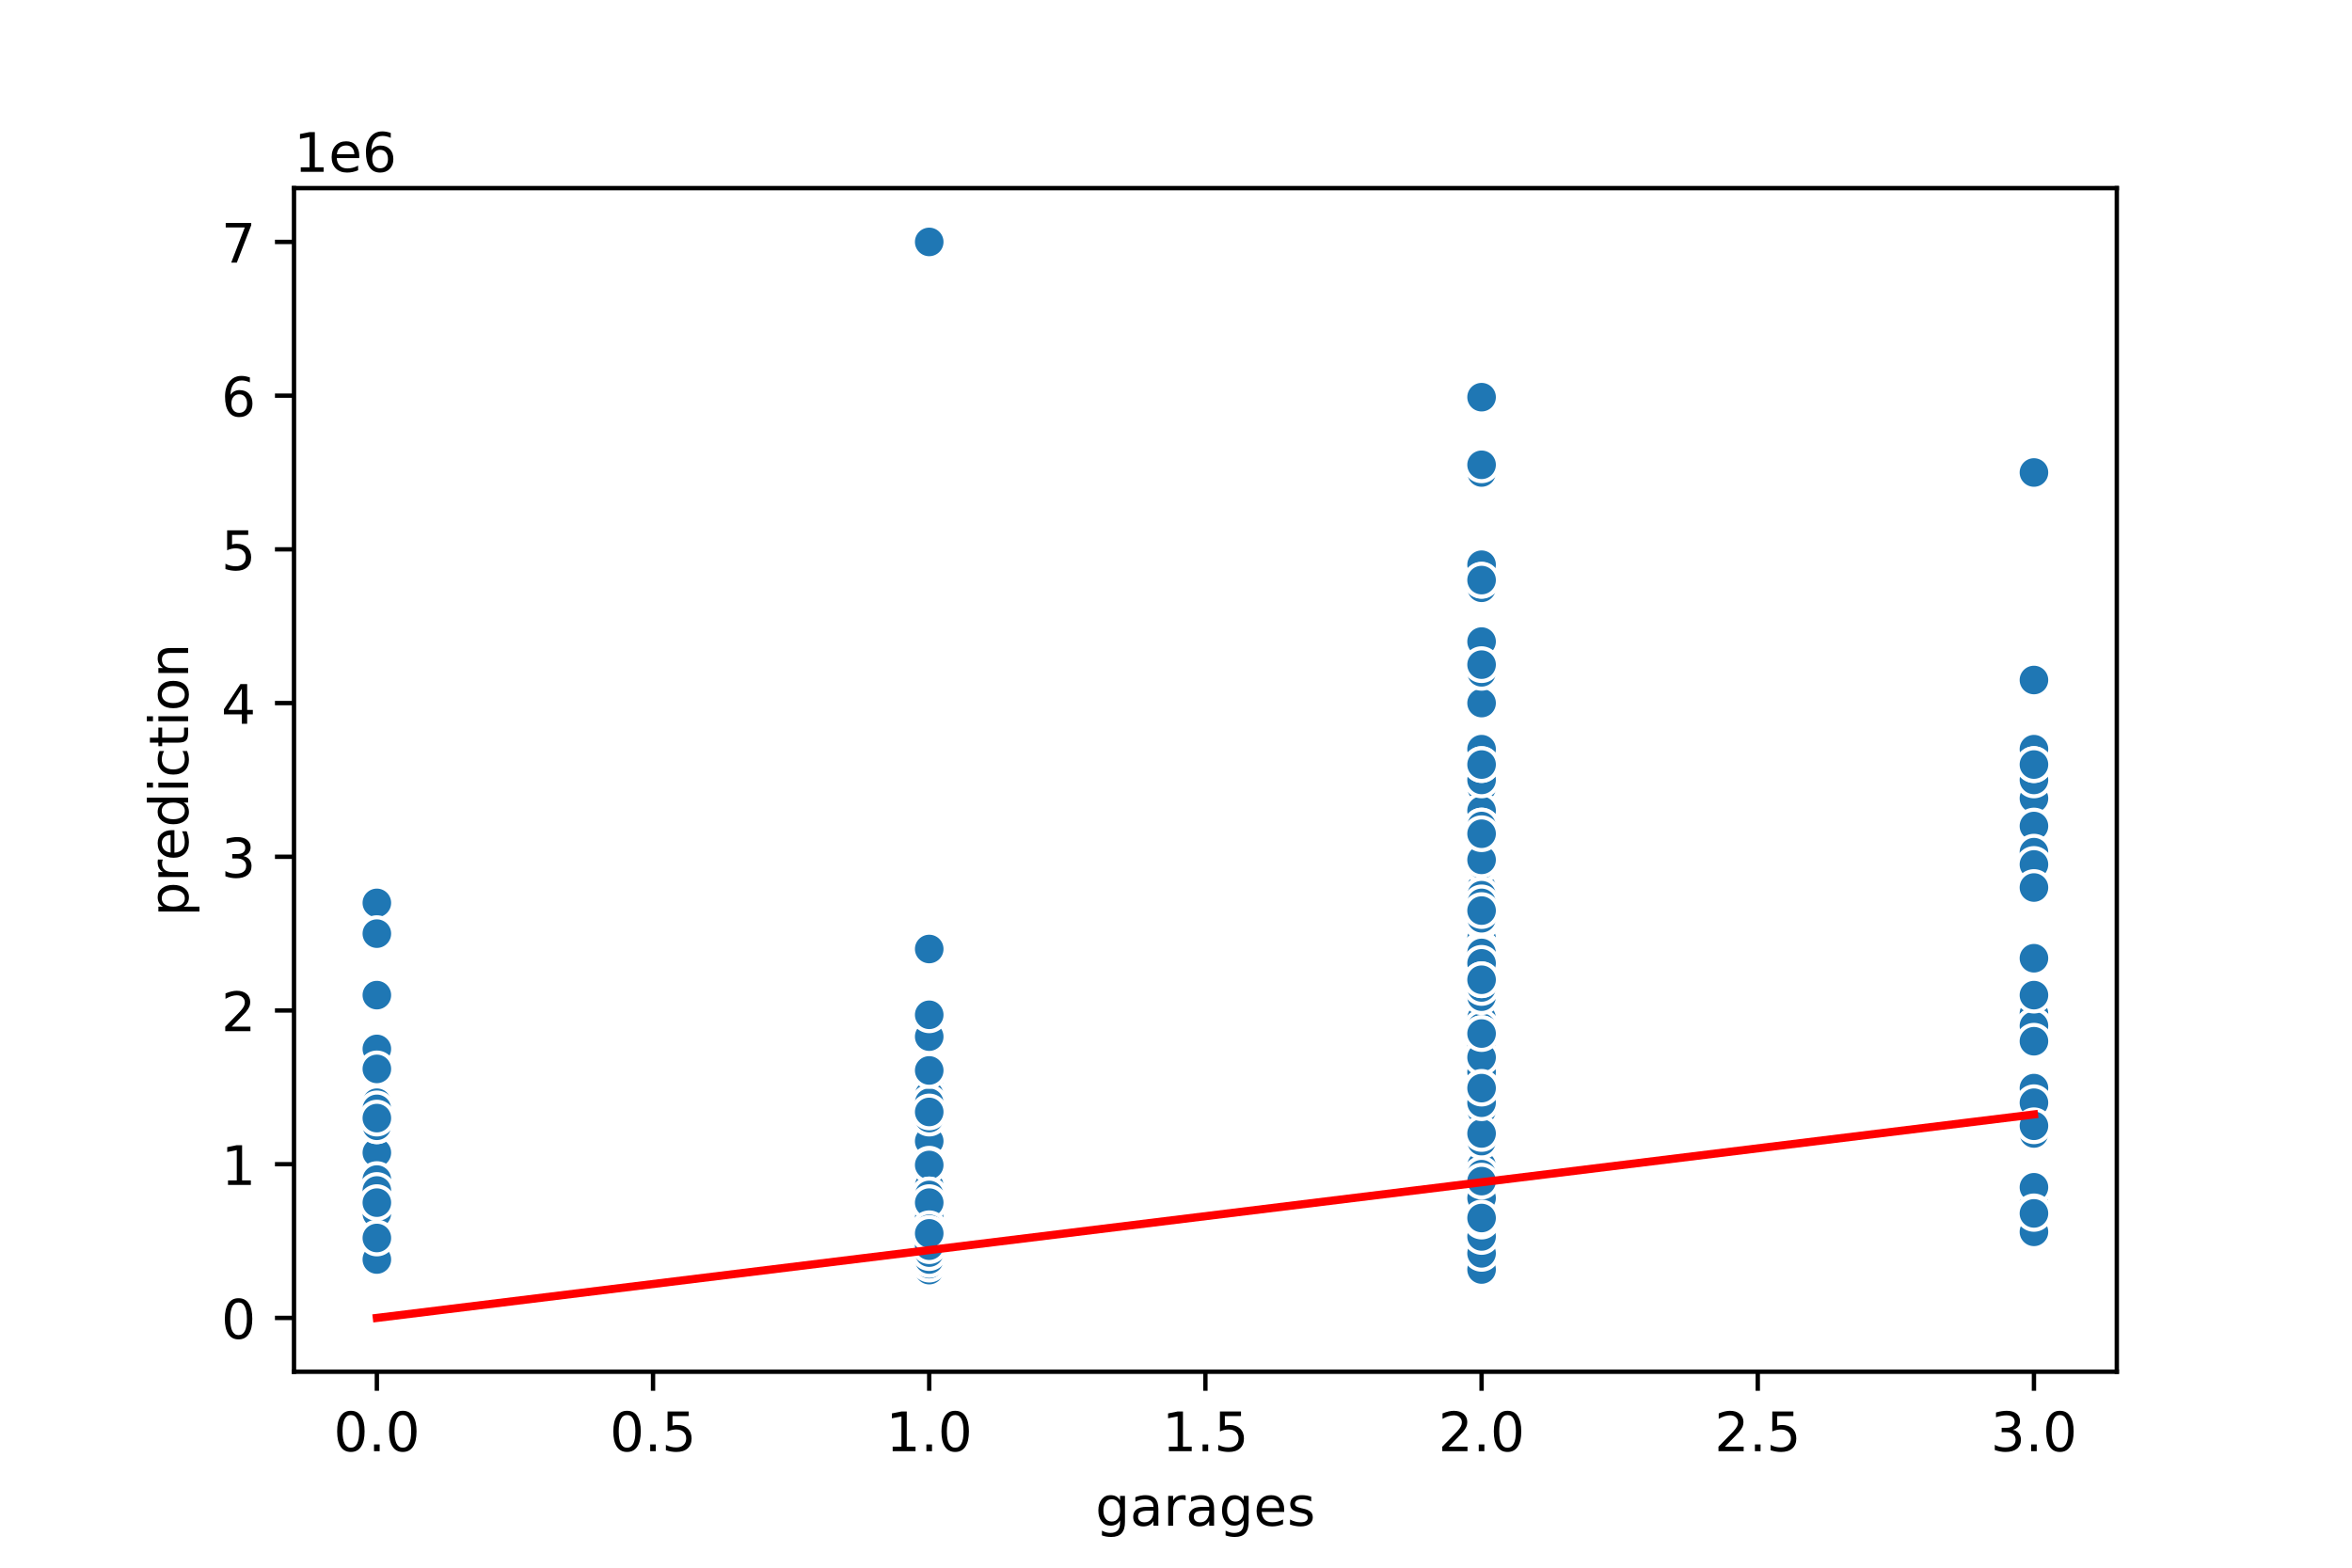 <?xml version="1.0" encoding="utf-8" standalone="no"?>
<!DOCTYPE svg PUBLIC "-//W3C//DTD SVG 1.1//EN"
  "http://www.w3.org/Graphics/SVG/1.1/DTD/svg11.dtd">
<!-- Created with matplotlib (https://matplotlib.org/) -->
<svg height="288pt" version="1.1" viewBox="0 0 432 288" width="432pt" xmlns="http://www.w3.org/2000/svg" xmlns:xlink="http://www.w3.org/1999/xlink">
 <defs>
  <style type="text/css">
*{stroke-linecap:butt;stroke-linejoin:round;}
  </style>
 </defs>
 <g id="figure_1">
  <g id="patch_1">
   <path d="M 0 288 
L 432 288 
L 432 0 
L 0 0 
z
" style="fill:#ffffff;"/>
  </g>
  <g id="axes_1">
   <g id="patch_2">
    <path d="M 54 252 
L 388.8 252 
L 388.8 34.56 
L 54 34.56 
z
" style="fill:#ffffff;"/>
   </g>
   <g id="PathCollection_1">
    <defs>
     <path d="M 0 3 
C 0.796 3 1.559 2.684 2.121 2.121 
C 2.684 1.559 3 0.796 3 0 
C 3 -0.796 2.684 -1.559 2.121 -2.121 
C 1.559 -2.684 0.796 -3 0 -3 
C -0.796 -3 -1.559 -2.684 -2.121 -2.121 
C -2.684 -1.559 -3 -0.796 -3 0 
C -3 0.796 -2.684 1.559 -2.121 2.121 
C -1.559 2.684 -0.796 3 0 3 
z
" id="mc1adbe7204" style="stroke:#ffffff;stroke-width:0.75;"/>
    </defs>
    <g clip-path="url(#paad55f1a72)">
     <use style="fill:#1f77b4;stroke:#ffffff;stroke-width:0.75;" x="272.127" xlink:href="#mc1adbe7204" y="206.818"/>
     <use style="fill:#1f77b4;stroke:#ffffff;stroke-width:0.75;" x="373.582" xlink:href="#mc1adbe7204" y="226.303"/>
     <use style="fill:#1f77b4;stroke:#ffffff;stroke-width:0.75;" x="272.127" xlink:href="#mc1adbe7204" y="203.994"/>
     <use style="fill:#1f77b4;stroke:#ffffff;stroke-width:0.75;" x="170.673" xlink:href="#mc1adbe7204" y="214.442"/>
     <use style="fill:#1f77b4;stroke:#ffffff;stroke-width:0.75;" x="272.127" xlink:href="#mc1adbe7204" y="208.23"/>
     <use style="fill:#1f77b4;stroke:#ffffff;stroke-width:0.75;" x="272.127" xlink:href="#mc1adbe7204" y="212.465"/>
     <use style="fill:#1f77b4;stroke:#ffffff;stroke-width:0.75;" x="373.582" xlink:href="#mc1adbe7204" y="205.688"/>
     <use style="fill:#1f77b4;stroke:#ffffff;stroke-width:0.75;" x="272.127" xlink:href="#mc1adbe7204" y="216.701"/>
     <use style="fill:#1f77b4;stroke:#ffffff;stroke-width:0.75;" x="272.127" xlink:href="#mc1adbe7204" y="197.499"/>
     <use style="fill:#1f77b4;stroke:#ffffff;stroke-width:0.75;" x="170.673" xlink:href="#mc1adbe7204" y="220.937"/>
     <use style="fill:#1f77b4;stroke:#ffffff;stroke-width:0.75;" x="272.127" xlink:href="#mc1adbe7204" y="192.698"/>
     <use style="fill:#1f77b4;stroke:#ffffff;stroke-width:0.75;" x="170.673" xlink:href="#mc1adbe7204" y="189.253"/>
     <use style="fill:#1f77b4;stroke:#ffffff;stroke-width:0.75;" x="69.218" xlink:href="#mc1adbe7204" y="211.759"/>
     <use style="fill:#1f77b4;stroke:#ffffff;stroke-width:0.75;" x="69.218" xlink:href="#mc1adbe7204" y="216.984"/>
     <use style="fill:#1f77b4;stroke:#ffffff;stroke-width:0.75;" x="373.582" xlink:href="#mc1adbe7204" y="186.203"/>
     <use style="fill:#1f77b4;stroke:#ffffff;stroke-width:0.75;" x="272.127" xlink:href="#mc1adbe7204" y="211.336"/>
     <use style="fill:#1f77b4;stroke:#ffffff;stroke-width:0.75;" x="272.127" xlink:href="#mc1adbe7204" y="158.811"/>
     <use style="fill:#1f77b4;stroke:#ffffff;stroke-width:0.75;" x="272.127" xlink:href="#mc1adbe7204" y="153.164"/>
     <use style="fill:#1f77b4;stroke:#ffffff;stroke-width:0.75;" x="373.582" xlink:href="#mc1adbe7204" y="182.25"/>
     <use style="fill:#1f77b4;stroke:#ffffff;stroke-width:0.75;" x="272.127" xlink:href="#mc1adbe7204" y="221.078"/>
     <use style="fill:#1f77b4;stroke:#ffffff;stroke-width:0.75;" x="272.127" xlink:href="#mc1adbe7204" y="209.642"/>
     <use style="fill:#1f77b4;stroke:#ffffff;stroke-width:0.75;" x="272.127" xlink:href="#mc1adbe7204" y="219.582"/>
     <use style="fill:#1f77b4;stroke:#ffffff;stroke-width:0.75;" x="272.127" xlink:href="#mc1adbe7204" y="189.874"/>
     <use style="fill:#1f77b4;stroke:#ffffff;stroke-width:0.75;" x="272.127" xlink:href="#mc1adbe7204" y="117.865"/>
     <use style="fill:#1f77b4;stroke:#ffffff;stroke-width:0.75;" x="272.127" xlink:href="#mc1adbe7204" y="166.012"/>
     <use style="fill:#1f77b4;stroke:#ffffff;stroke-width:0.75;" x="170.673" xlink:href="#mc1adbe7204" y="226.585"/>
     <use style="fill:#1f77b4;stroke:#ffffff;stroke-width:0.75;" x="373.582" xlink:href="#mc1adbe7204" y="200.04"/>
     <use style="fill:#1f77b4;stroke:#ffffff;stroke-width:0.75;" x="373.582" xlink:href="#mc1adbe7204" y="220.937"/>
     <use style="fill:#1f77b4;stroke:#ffffff;stroke-width:0.75;" x="272.127" xlink:href="#mc1adbe7204" y="206.818"/>
     <use style="fill:#1f77b4;stroke:#ffffff;stroke-width:0.75;" x="272.127" xlink:href="#mc1adbe7204" y="160.223"/>
     <use style="fill:#1f77b4;stroke:#ffffff;stroke-width:0.75;" x="170.673" xlink:href="#mc1adbe7204" y="230.143"/>
     <use style="fill:#1f77b4;stroke:#ffffff;stroke-width:0.75;" x="272.127" xlink:href="#mc1adbe7204" y="176.037"/>
     <use style="fill:#1f77b4;stroke:#ffffff;stroke-width:0.75;" x="272.127" xlink:href="#mc1adbe7204" y="232.656"/>
     <use style="fill:#1f77b4;stroke:#ffffff;stroke-width:0.75;" x="170.673" xlink:href="#mc1adbe7204" y="226.585"/>
     <use style="fill:#1f77b4;stroke:#ffffff;stroke-width:0.75;" x="69.218" xlink:href="#mc1adbe7204" y="194.11"/>
     <use style="fill:#1f77b4;stroke:#ffffff;stroke-width:0.75;" x="272.127" xlink:href="#mc1adbe7204" y="218.113"/>
     <use style="fill:#1f77b4;stroke:#ffffff;stroke-width:0.75;" x="170.673" xlink:href="#mc1adbe7204" y="213.877"/>
     <use style="fill:#1f77b4;stroke:#ffffff;stroke-width:0.75;" x="272.127" xlink:href="#mc1adbe7204" y="197.216"/>
     <use style="fill:#1f77b4;stroke:#ffffff;stroke-width:0.75;" x="272.127" xlink:href="#mc1adbe7204" y="201.17"/>
     <use style="fill:#1f77b4;stroke:#ffffff;stroke-width:0.75;" x="272.127" xlink:href="#mc1adbe7204" y="211.195"/>
     <use style="fill:#1f77b4;stroke:#ffffff;stroke-width:0.75;" x="272.127" xlink:href="#mc1adbe7204" y="168.695"/>
     <use style="fill:#1f77b4;stroke:#ffffff;stroke-width:0.75;" x="272.127" xlink:href="#mc1adbe7204" y="174.343"/>
     <use style="fill:#1f77b4;stroke:#ffffff;stroke-width:0.75;" x="272.127" xlink:href="#mc1adbe7204" y="210.489"/>
     <use style="fill:#1f77b4;stroke:#ffffff;stroke-width:0.75;" x="272.127" xlink:href="#mc1adbe7204" y="192.416"/>
     <use style="fill:#1f77b4;stroke:#ffffff;stroke-width:0.75;" x="272.127" xlink:href="#mc1adbe7204" y="212.465"/>
     <use style="fill:#1f77b4;stroke:#ffffff;stroke-width:0.75;" x="272.127" xlink:href="#mc1adbe7204" y="219.836"/>
     <use style="fill:#1f77b4;stroke:#ffffff;stroke-width:0.75;" x="373.582" xlink:href="#mc1adbe7204" y="188.745"/>
     <use style="fill:#1f77b4;stroke:#ffffff;stroke-width:0.75;" x="170.673" xlink:href="#mc1adbe7204" y="188.745"/>
     <use style="fill:#1f77b4;stroke:#ffffff;stroke-width:0.75;" x="170.673" xlink:href="#mc1adbe7204" y="231.244"/>
     <use style="fill:#1f77b4;stroke:#ffffff;stroke-width:0.75;" x="272.127" xlink:href="#mc1adbe7204" y="196.934"/>
     <use style="fill:#1f77b4;stroke:#ffffff;stroke-width:0.75;" x="272.127" xlink:href="#mc1adbe7204" y="216.701"/>
     <use style="fill:#1f77b4;stroke:#ffffff;stroke-width:0.75;" x="272.127" xlink:href="#mc1adbe7204" y="153.164"/>
     <use style="fill:#1f77b4;stroke:#ffffff;stroke-width:0.75;" x="272.127" xlink:href="#mc1adbe7204" y="212.607"/>
     <use style="fill:#1f77b4;stroke:#ffffff;stroke-width:0.75;" x="373.582" xlink:href="#mc1adbe7204" y="188.462"/>
     <use style="fill:#1f77b4;stroke:#ffffff;stroke-width:0.75;" x="272.127" xlink:href="#mc1adbe7204" y="163.612"/>
     <use style="fill:#1f77b4;stroke:#ffffff;stroke-width:0.75;" x="272.127" xlink:href="#mc1adbe7204" y="186.203"/>
     <use style="fill:#1f77b4;stroke:#ffffff;stroke-width:0.75;" x="373.582" xlink:href="#mc1adbe7204" y="191.569"/>
     <use style="fill:#1f77b4;stroke:#ffffff;stroke-width:0.75;" x="170.673" xlink:href="#mc1adbe7204" y="227.15"/>
     <use style="fill:#1f77b4;stroke:#ffffff;stroke-width:0.75;" x="272.127" xlink:href="#mc1adbe7204" y="201.311"/>
     <use style="fill:#1f77b4;stroke:#ffffff;stroke-width:0.75;" x="272.127" xlink:href="#mc1adbe7204" y="198.374"/>
     <use style="fill:#1f77b4;stroke:#ffffff;stroke-width:0.75;" x="272.127" xlink:href="#mc1adbe7204" y="203.994"/>
     <use style="fill:#1f77b4;stroke:#ffffff;stroke-width:0.75;" x="272.127" xlink:href="#mc1adbe7204" y="219.949"/>
     <use style="fill:#1f77b4;stroke:#ffffff;stroke-width:0.75;" x="272.127" xlink:href="#mc1adbe7204" y="195.522"/>
     <use style="fill:#1f77b4;stroke:#ffffff;stroke-width:0.75;" x="272.127" xlink:href="#mc1adbe7204" y="103.745"/>
     <use style="fill:#1f77b4;stroke:#ffffff;stroke-width:0.75;" x="272.127" xlink:href="#mc1adbe7204" y="225.173"/>
     <use style="fill:#1f77b4;stroke:#ffffff;stroke-width:0.75;" x="272.127" xlink:href="#mc1adbe7204" y="175.755"/>
     <use style="fill:#1f77b4;stroke:#ffffff;stroke-width:0.75;" x="170.673" xlink:href="#mc1adbe7204" y="216.842"/>
     <use style="fill:#1f77b4;stroke:#ffffff;stroke-width:0.75;" x="272.127" xlink:href="#mc1adbe7204" y="180.697"/>
     <use style="fill:#1f77b4;stroke:#ffffff;stroke-width:0.75;" x="69.218" xlink:href="#mc1adbe7204" y="225.173"/>
     <use style="fill:#1f77b4;stroke:#ffffff;stroke-width:0.75;" x="373.582" xlink:href="#mc1adbe7204" y="146.669"/>
     <use style="fill:#1f77b4;stroke:#ffffff;stroke-width:0.75;" x="272.127" xlink:href="#mc1adbe7204" y="198.346"/>
     <use style="fill:#1f77b4;stroke:#ffffff;stroke-width:0.75;" x="272.127" xlink:href="#mc1adbe7204" y="181.403"/>
     <use style="fill:#1f77b4;stroke:#ffffff;stroke-width:0.75;" x="272.127" xlink:href="#mc1adbe7204" y="187.05"/>
     <use style="fill:#1f77b4;stroke:#ffffff;stroke-width:0.75;" x="272.127" xlink:href="#mc1adbe7204" y="171.519"/>
     <use style="fill:#1f77b4;stroke:#ffffff;stroke-width:0.75;" x="272.127" xlink:href="#mc1adbe7204" y="223.761"/>
     <use style="fill:#1f77b4;stroke:#ffffff;stroke-width:0.75;" x="170.673" xlink:href="#mc1adbe7204" y="230.284"/>
     <use style="fill:#1f77b4;stroke:#ffffff;stroke-width:0.75;" x="272.127" xlink:href="#mc1adbe7204" y="191.286"/>
     <use style="fill:#1f77b4;stroke:#ffffff;stroke-width:0.75;" x="373.582" xlink:href="#mc1adbe7204" y="201.17"/>
     <use style="fill:#1f77b4;stroke:#ffffff;stroke-width:0.75;" x="69.218" xlink:href="#mc1adbe7204" y="216.701"/>
     <use style="fill:#1f77b4;stroke:#ffffff;stroke-width:0.75;" x="170.673" xlink:href="#mc1adbe7204" y="202.582"/>
     <use style="fill:#1f77b4;stroke:#ffffff;stroke-width:0.75;" x="272.127" xlink:href="#mc1adbe7204" y="229.974"/>
     <use style="fill:#1f77b4;stroke:#ffffff;stroke-width:0.75;" x="170.673" xlink:href="#mc1adbe7204" y="215.995"/>
     <use style="fill:#1f77b4;stroke:#ffffff;stroke-width:0.75;" x="272.127" xlink:href="#mc1adbe7204" y="157.399"/>
     <use style="fill:#1f77b4;stroke:#ffffff;stroke-width:0.75;" x="272.127" xlink:href="#mc1adbe7204" y="177.167"/>
     <use style="fill:#1f77b4;stroke:#ffffff;stroke-width:0.75;" x="272.127" xlink:href="#mc1adbe7204" y="200.04"/>
     <use style="fill:#1f77b4;stroke:#ffffff;stroke-width:0.75;" x="272.127" xlink:href="#mc1adbe7204" y="227.15"/>
     <use style="fill:#1f77b4;stroke:#ffffff;stroke-width:0.75;" x="272.127" xlink:href="#mc1adbe7204" y="185.638"/>
     <use style="fill:#1f77b4;stroke:#ffffff;stroke-width:0.75;" x="272.127" xlink:href="#mc1adbe7204" y="227.291"/>
     <use style="fill:#1f77b4;stroke:#ffffff;stroke-width:0.75;" x="69.218" xlink:href="#mc1adbe7204" y="231.386"/>
     <use style="fill:#1f77b4;stroke:#ffffff;stroke-width:0.75;" x="272.127" xlink:href="#mc1adbe7204" y="129.161"/>
     <use style="fill:#1f77b4;stroke:#ffffff;stroke-width:0.75;" x="373.582" xlink:href="#mc1adbe7204" y="201.17"/>
     <use style="fill:#1f77b4;stroke:#ffffff;stroke-width:0.75;" x="272.127" xlink:href="#mc1adbe7204" y="219.666"/>
     <use style="fill:#1f77b4;stroke:#ffffff;stroke-width:0.75;" x="272.127" xlink:href="#mc1adbe7204" y="197.075"/>
     <use style="fill:#1f77b4;stroke:#ffffff;stroke-width:0.75;" x="170.673" xlink:href="#mc1adbe7204" y="174.343"/>
     <use style="fill:#1f77b4;stroke:#ffffff;stroke-width:0.75;" x="272.127" xlink:href="#mc1adbe7204" y="208.512"/>
     <use style="fill:#1f77b4;stroke:#ffffff;stroke-width:0.75;" x="272.127" xlink:href="#mc1adbe7204" y="211.054"/>
     <use style="fill:#1f77b4;stroke:#ffffff;stroke-width:0.75;" x="170.673" xlink:href="#mc1adbe7204" y="197.216"/>
     <use style="fill:#1f77b4;stroke:#ffffff;stroke-width:0.75;" x="272.127" xlink:href="#mc1adbe7204" y="187.05"/>
     <use style="fill:#1f77b4;stroke:#ffffff;stroke-width:0.75;" x="272.127" xlink:href="#mc1adbe7204" y="143.28"/>
     <use style="fill:#1f77b4;stroke:#ffffff;stroke-width:0.75;" x="272.127" xlink:href="#mc1adbe7204" y="189.874"/>
     <use style="fill:#1f77b4;stroke:#ffffff;stroke-width:0.75;" x="69.218" xlink:href="#mc1adbe7204" y="218.706"/>
     <use style="fill:#1f77b4;stroke:#ffffff;stroke-width:0.75;" x="272.127" xlink:href="#mc1adbe7204" y="229.409"/>
     <use style="fill:#1f77b4;stroke:#ffffff;stroke-width:0.75;" x="272.127" xlink:href="#mc1adbe7204" y="157.399"/>
     <use style="fill:#1f77b4;stroke:#ffffff;stroke-width:0.75;" x="170.673" xlink:href="#mc1adbe7204" y="208.23"/>
     <use style="fill:#1f77b4;stroke:#ffffff;stroke-width:0.75;" x="272.127" xlink:href="#mc1adbe7204" y="165.871"/>
     <use style="fill:#1f77b4;stroke:#ffffff;stroke-width:0.75;" x="69.218" xlink:href="#mc1adbe7204" y="231.527"/>
     <use style="fill:#1f77b4;stroke:#ffffff;stroke-width:0.75;" x="272.127" xlink:href="#mc1adbe7204" y="195.522"/>
     <use style="fill:#1f77b4;stroke:#ffffff;stroke-width:0.75;" x="272.127" xlink:href="#mc1adbe7204" y="228.138"/>
     <use style="fill:#1f77b4;stroke:#ffffff;stroke-width:0.75;" x="272.127" xlink:href="#mc1adbe7204" y="191.004"/>
     <use style="fill:#1f77b4;stroke:#ffffff;stroke-width:0.75;" x="272.127" xlink:href="#mc1adbe7204" y="209.642"/>
     <use style="fill:#1f77b4;stroke:#ffffff;stroke-width:0.75;" x="170.673" xlink:href="#mc1adbe7204" y="205.97"/>
     <use style="fill:#1f77b4;stroke:#ffffff;stroke-width:0.75;" x="272.127" xlink:href="#mc1adbe7204" y="216.984"/>
     <use style="fill:#1f77b4;stroke:#ffffff;stroke-width:0.75;" x="272.127" xlink:href="#mc1adbe7204" y="202.582"/>
     <use style="fill:#1f77b4;stroke:#ffffff;stroke-width:0.75;" x="272.127" xlink:href="#mc1adbe7204" y="163.047"/>
     <use style="fill:#1f77b4;stroke:#ffffff;stroke-width:0.75;" x="373.582" xlink:href="#mc1adbe7204" y="137.632"/>
     <use style="fill:#1f77b4;stroke:#ffffff;stroke-width:0.75;" x="272.127" xlink:href="#mc1adbe7204" y="232.515"/>
     <use style="fill:#1f77b4;stroke:#ffffff;stroke-width:0.75;" x="272.127" xlink:href="#mc1adbe7204" y="154.576"/>
     <use style="fill:#1f77b4;stroke:#ffffff;stroke-width:0.75;" x="272.127" xlink:href="#mc1adbe7204" y="192.698"/>
     <use style="fill:#1f77b4;stroke:#ffffff;stroke-width:0.75;" x="272.127" xlink:href="#mc1adbe7204" y="171.801"/>
     <use style="fill:#1f77b4;stroke:#ffffff;stroke-width:0.75;" x="272.127" xlink:href="#mc1adbe7204" y="209.642"/>
     <use style="fill:#1f77b4;stroke:#ffffff;stroke-width:0.75;" x="272.127" xlink:href="#mc1adbe7204" y="205.406"/>
     <use style="fill:#1f77b4;stroke:#ffffff;stroke-width:0.75;" x="272.127" xlink:href="#mc1adbe7204" y="176.037"/>
     <use style="fill:#1f77b4;stroke:#ffffff;stroke-width:0.75;" x="272.127" xlink:href="#mc1adbe7204" y="186.768"/>
     <use style="fill:#1f77b4;stroke:#ffffff;stroke-width:0.75;" x="373.582" xlink:href="#mc1adbe7204" y="205.688"/>
     <use style="fill:#1f77b4;stroke:#ffffff;stroke-width:0.75;" x="272.127" xlink:href="#mc1adbe7204" y="172.403"/>
     <use style="fill:#1f77b4;stroke:#ffffff;stroke-width:0.75;" x="272.127" xlink:href="#mc1adbe7204" y="204.841"/>
     <use style="fill:#1f77b4;stroke:#ffffff;stroke-width:0.75;" x="272.127" xlink:href="#mc1adbe7204" y="183.521"/>
     <use style="fill:#1f77b4;stroke:#ffffff;stroke-width:0.75;" x="170.673" xlink:href="#mc1adbe7204" y="225.738"/>
     <use style="fill:#1f77b4;stroke:#ffffff;stroke-width:0.75;" x="272.127" xlink:href="#mc1adbe7204" y="229.409"/>
     <use style="fill:#1f77b4;stroke:#ffffff;stroke-width:0.75;" x="272.127" xlink:href="#mc1adbe7204" y="184.509"/>
     <use style="fill:#1f77b4;stroke:#ffffff;stroke-width:0.75;" x="272.127" xlink:href="#mc1adbe7204" y="209.924"/>
     <use style="fill:#1f77b4;stroke:#ffffff;stroke-width:0.75;" x="272.127" xlink:href="#mc1adbe7204" y="226.867"/>
     <use style="fill:#1f77b4;stroke:#ffffff;stroke-width:0.75;" x="272.127" xlink:href="#mc1adbe7204" y="189.592"/>
     <use style="fill:#1f77b4;stroke:#ffffff;stroke-width:0.75;" x="272.127" xlink:href="#mc1adbe7204" y="193.969"/>
     <use style="fill:#1f77b4;stroke:#ffffff;stroke-width:0.75;" x="272.127" xlink:href="#mc1adbe7204" y="212.776"/>
     <use style="fill:#1f77b4;stroke:#ffffff;stroke-width:0.75;" x="272.127" xlink:href="#mc1adbe7204" y="229.409"/>
     <use style="fill:#1f77b4;stroke:#ffffff;stroke-width:0.75;" x="272.127" xlink:href="#mc1adbe7204" y="192.691"/>
     <use style="fill:#1f77b4;stroke:#ffffff;stroke-width:0.75;" x="272.127" xlink:href="#mc1adbe7204" y="205.406"/>
     <use style="fill:#1f77b4;stroke:#ffffff;stroke-width:0.75;" x="373.582" xlink:href="#mc1adbe7204" y="218.113"/>
     <use style="fill:#1f77b4;stroke:#ffffff;stroke-width:0.75;" x="272.127" xlink:href="#mc1adbe7204" y="223.761"/>
     <use style="fill:#1f77b4;stroke:#ffffff;stroke-width:0.75;" x="272.127" xlink:href="#mc1adbe7204" y="203.994"/>
     <use style="fill:#1f77b4;stroke:#ffffff;stroke-width:0.75;" x="272.127" xlink:href="#mc1adbe7204" y="166.154"/>
     <use style="fill:#1f77b4;stroke:#ffffff;stroke-width:0.75;" x="272.127" xlink:href="#mc1adbe7204" y="216.842"/>
     <use style="fill:#1f77b4;stroke:#ffffff;stroke-width:0.75;" x="272.127" xlink:href="#mc1adbe7204" y="164.459"/>
     <use style="fill:#1f77b4;stroke:#ffffff;stroke-width:0.75;" x="373.582" xlink:href="#mc1adbe7204" y="206.535"/>
     <use style="fill:#1f77b4;stroke:#ffffff;stroke-width:0.75;" x="69.218" xlink:href="#mc1adbe7204" y="192.698"/>
     <use style="fill:#1f77b4;stroke:#ffffff;stroke-width:0.75;" x="272.127" xlink:href="#mc1adbe7204" y="191.286"/>
     <use style="fill:#1f77b4;stroke:#ffffff;stroke-width:0.75;" x="272.127" xlink:href="#mc1adbe7204" y="197.781"/>
     <use style="fill:#1f77b4;stroke:#ffffff;stroke-width:0.75;" x="272.127" xlink:href="#mc1adbe7204" y="207.382"/>
     <use style="fill:#1f77b4;stroke:#ffffff;stroke-width:0.75;" x="272.127" xlink:href="#mc1adbe7204" y="191.286"/>
     <use style="fill:#1f77b4;stroke:#ffffff;stroke-width:0.75;" x="272.127" xlink:href="#mc1adbe7204" y="192.698"/>
     <use style="fill:#1f77b4;stroke:#ffffff;stroke-width:0.75;" x="373.582" xlink:href="#mc1adbe7204" y="201"/>
     <use style="fill:#1f77b4;stroke:#ffffff;stroke-width:0.75;" x="272.127" xlink:href="#mc1adbe7204" y="199.758"/>
     <use style="fill:#1f77b4;stroke:#ffffff;stroke-width:0.75;" x="272.127" xlink:href="#mc1adbe7204" y="219.525"/>
     <use style="fill:#1f77b4;stroke:#ffffff;stroke-width:0.75;" x="272.127" xlink:href="#mc1adbe7204" y="203.994"/>
     <use style="fill:#1f77b4;stroke:#ffffff;stroke-width:0.75;" x="69.218" xlink:href="#mc1adbe7204" y="192.698"/>
     <use style="fill:#1f77b4;stroke:#ffffff;stroke-width:0.75;" x="272.127" xlink:href="#mc1adbe7204" y="200.04"/>
     <use style="fill:#1f77b4;stroke:#ffffff;stroke-width:0.75;" x="272.127" xlink:href="#mc1adbe7204" y="219.384"/>
     <use style="fill:#1f77b4;stroke:#ffffff;stroke-width:0.75;" x="272.127" xlink:href="#mc1adbe7204" y="140.456"/>
     <use style="fill:#1f77b4;stroke:#ffffff;stroke-width:0.75;" x="272.127" xlink:href="#mc1adbe7204" y="195.522"/>
     <use style="fill:#1f77b4;stroke:#ffffff;stroke-width:0.75;" x="272.127" xlink:href="#mc1adbe7204" y="167.566"/>
     <use style="fill:#1f77b4;stroke:#ffffff;stroke-width:0.75;" x="272.127" xlink:href="#mc1adbe7204" y="199.758"/>
     <use style="fill:#1f77b4;stroke:#ffffff;stroke-width:0.75;" x="69.218" xlink:href="#mc1adbe7204" y="206.818"/>
     <use style="fill:#1f77b4;stroke:#ffffff;stroke-width:0.75;" x="272.127" xlink:href="#mc1adbe7204" y="215.289"/>
     <use style="fill:#1f77b4;stroke:#ffffff;stroke-width:0.75;" x="170.673" xlink:href="#mc1adbe7204" y="220.937"/>
     <use style="fill:#1f77b4;stroke:#ffffff;stroke-width:0.75;" x="272.127" xlink:href="#mc1adbe7204" y="218.113"/>
     <use style="fill:#1f77b4;stroke:#ffffff;stroke-width:0.75;" x="69.218" xlink:href="#mc1adbe7204" y="202.582"/>
     <use style="fill:#1f77b4;stroke:#ffffff;stroke-width:0.75;" x="170.673" xlink:href="#mc1adbe7204" y="219.949"/>
     <use style="fill:#1f77b4;stroke:#ffffff;stroke-width:0.75;" x="272.127" xlink:href="#mc1adbe7204" y="123.513"/>
     <use style="fill:#1f77b4;stroke:#ffffff;stroke-width:0.75;" x="272.127" xlink:href="#mc1adbe7204" y="224.326"/>
     <use style="fill:#1f77b4;stroke:#ffffff;stroke-width:0.75;" x="272.127" xlink:href="#mc1adbe7204" y="196.934"/>
     <use style="fill:#1f77b4;stroke:#ffffff;stroke-width:0.75;" x="272.127" xlink:href="#mc1adbe7204" y="199.758"/>
     <use style="fill:#1f77b4;stroke:#ffffff;stroke-width:0.75;" x="272.127" xlink:href="#mc1adbe7204" y="187.05"/>
     <use style="fill:#1f77b4;stroke:#ffffff;stroke-width:0.75;" x="272.127" xlink:href="#mc1adbe7204" y="220.09"/>
     <use style="fill:#1f77b4;stroke:#ffffff;stroke-width:0.75;" x="170.673" xlink:href="#mc1adbe7204" y="199.758"/>
     <use style="fill:#1f77b4;stroke:#ffffff;stroke-width:0.75;" x="272.127" xlink:href="#mc1adbe7204" y="225.597"/>
     <use style="fill:#1f77b4;stroke:#ffffff;stroke-width:0.75;" x="272.127" xlink:href="#mc1adbe7204" y="216.984"/>
     <use style="fill:#1f77b4;stroke:#ffffff;stroke-width:0.75;" x="272.127" xlink:href="#mc1adbe7204" y="200.605"/>
     <use style="fill:#1f77b4;stroke:#ffffff;stroke-width:0.75;" x="170.673" xlink:href="#mc1adbe7204" y="205.406"/>
     <use style="fill:#1f77b4;stroke:#ffffff;stroke-width:0.75;" x="272.127" xlink:href="#mc1adbe7204" y="204.841"/>
     <use style="fill:#1f77b4;stroke:#ffffff;stroke-width:0.75;" x="373.582" xlink:href="#mc1adbe7204" y="199.758"/>
     <use style="fill:#1f77b4;stroke:#ffffff;stroke-width:0.75;" x="272.127" xlink:href="#mc1adbe7204" y="217.548"/>
     <use style="fill:#1f77b4;stroke:#ffffff;stroke-width:0.75;" x="272.127" xlink:href="#mc1adbe7204" y="200.93"/>
     <use style="fill:#1f77b4;stroke:#ffffff;stroke-width:0.75;" x="373.582" xlink:href="#mc1adbe7204" y="188.462"/>
     <use style="fill:#1f77b4;stroke:#ffffff;stroke-width:0.75;" x="272.127" xlink:href="#mc1adbe7204" y="205.406"/>
     <use style="fill:#1f77b4;stroke:#ffffff;stroke-width:0.75;" x="373.582" xlink:href="#mc1adbe7204" y="199.899"/>
     <use style="fill:#1f77b4;stroke:#ffffff;stroke-width:0.75;" x="69.218" xlink:href="#mc1adbe7204" y="196.369"/>
     <use style="fill:#1f77b4;stroke:#ffffff;stroke-width:0.75;" x="272.127" xlink:href="#mc1adbe7204" y="188.462"/>
     <use style="fill:#1f77b4;stroke:#ffffff;stroke-width:0.75;" x="69.218" xlink:href="#mc1adbe7204" y="226.585"/>
     <use style="fill:#1f77b4;stroke:#ffffff;stroke-width:0.75;" x="170.673" xlink:href="#mc1adbe7204" y="232.289"/>
     <use style="fill:#1f77b4;stroke:#ffffff;stroke-width:0.75;" x="272.127" xlink:href="#mc1adbe7204" y="209.924"/>
     <use style="fill:#1f77b4;stroke:#ffffff;stroke-width:0.75;" x="170.673" xlink:href="#mc1adbe7204" y="209.5"/>
     <use style="fill:#1f77b4;stroke:#ffffff;stroke-width:0.75;" x="170.673" xlink:href="#mc1adbe7204" y="215.431"/>
     <use style="fill:#1f77b4;stroke:#ffffff;stroke-width:0.75;" x="69.218" xlink:href="#mc1adbe7204" y="228.279"/>
     <use style="fill:#1f77b4;stroke:#ffffff;stroke-width:0.75;" x="272.127" xlink:href="#mc1adbe7204" y="198.374"/>
     <use style="fill:#1f77b4;stroke:#ffffff;stroke-width:0.75;" x="373.582" xlink:href="#mc1adbe7204" y="163.047"/>
     <use style="fill:#1f77b4;stroke:#ffffff;stroke-width:0.75;" x="272.127" xlink:href="#mc1adbe7204" y="188.745"/>
     <use style="fill:#1f77b4;stroke:#ffffff;stroke-width:0.75;" x="272.127" xlink:href="#mc1adbe7204" y="216.701"/>
     <use style="fill:#1f77b4;stroke:#ffffff;stroke-width:0.75;" x="272.127" xlink:href="#mc1adbe7204" y="147.516"/>
     <use style="fill:#1f77b4;stroke:#ffffff;stroke-width:0.75;" x="272.127" xlink:href="#mc1adbe7204" y="202.864"/>
     <use style="fill:#1f77b4;stroke:#ffffff;stroke-width:0.75;" x="272.127" xlink:href="#mc1adbe7204" y="189.874"/>
     <use style="fill:#1f77b4;stroke:#ffffff;stroke-width:0.75;" x="272.127" xlink:href="#mc1adbe7204" y="226.303"/>
     <use style="fill:#1f77b4;stroke:#ffffff;stroke-width:0.75;" x="272.127" xlink:href="#mc1adbe7204" y="174.343"/>
     <use style="fill:#1f77b4;stroke:#ffffff;stroke-width:0.75;" x="272.127" xlink:href="#mc1adbe7204" y="164.459"/>
     <use style="fill:#1f77b4;stroke:#ffffff;stroke-width:0.75;" x="272.127" xlink:href="#mc1adbe7204" y="207.411"/>
     <use style="fill:#1f77b4;stroke:#ffffff;stroke-width:0.75;" x="272.127" xlink:href="#mc1adbe7204" y="178.014"/>
     <use style="fill:#1f77b4;stroke:#ffffff;stroke-width:0.75;" x="272.127" xlink:href="#mc1adbe7204" y="200.04"/>
     <use style="fill:#1f77b4;stroke:#ffffff;stroke-width:0.75;" x="170.673" xlink:href="#mc1adbe7204" y="232.233"/>
     <use style="fill:#1f77b4;stroke:#ffffff;stroke-width:0.75;" x="272.127" xlink:href="#mc1adbe7204" y="202.864"/>
     <use style="fill:#1f77b4;stroke:#ffffff;stroke-width:0.75;" x="272.127" xlink:href="#mc1adbe7204" y="182.956"/>
     <use style="fill:#1f77b4;stroke:#ffffff;stroke-width:0.75;" x="272.127" xlink:href="#mc1adbe7204" y="225.173"/>
     <use style="fill:#1f77b4;stroke:#ffffff;stroke-width:0.75;" x="272.127" xlink:href="#mc1adbe7204" y="191.286"/>
     <use style="fill:#1f77b4;stroke:#ffffff;stroke-width:0.75;" x="272.127" xlink:href="#mc1adbe7204" y="174.484"/>
     <use style="fill:#1f77b4;stroke:#ffffff;stroke-width:0.75;" x="272.127" xlink:href="#mc1adbe7204" y="137.632"/>
     <use style="fill:#1f77b4;stroke:#ffffff;stroke-width:0.75;" x="69.218" xlink:href="#mc1adbe7204" y="222.631"/>
     <use style="fill:#1f77b4;stroke:#ffffff;stroke-width:0.75;" x="272.127" xlink:href="#mc1adbe7204" y="194.11"/>
     <use style="fill:#1f77b4;stroke:#ffffff;stroke-width:0.75;" x="170.673" xlink:href="#mc1adbe7204" y="203.203"/>
     <use style="fill:#1f77b4;stroke:#ffffff;stroke-width:0.75;" x="272.127" xlink:href="#mc1adbe7204" y="172.403"/>
     <use style="fill:#1f77b4;stroke:#ffffff;stroke-width:0.75;" x="272.127" xlink:href="#mc1adbe7204" y="228.562"/>
     <use style="fill:#1f77b4;stroke:#ffffff;stroke-width:0.75;" x="272.127" xlink:href="#mc1adbe7204" y="208.512"/>
     <use style="fill:#1f77b4;stroke:#ffffff;stroke-width:0.75;" x="272.127" xlink:href="#mc1adbe7204" y="211.336"/>
     <use style="fill:#1f77b4;stroke:#ffffff;stroke-width:0.75;" x="170.673" xlink:href="#mc1adbe7204" y="232.233"/>
     <use style="fill:#1f77b4;stroke:#ffffff;stroke-width:0.75;" x="373.582" xlink:href="#mc1adbe7204" y="151.752"/>
     <use style="fill:#1f77b4;stroke:#ffffff;stroke-width:0.75;" x="272.127" xlink:href="#mc1adbe7204" y="230.482"/>
     <use style="fill:#1f77b4;stroke:#ffffff;stroke-width:0.75;" x="272.127" xlink:href="#mc1adbe7204" y="186.768"/>
     <use style="fill:#1f77b4;stroke:#ffffff;stroke-width:0.75;" x="272.127" xlink:href="#mc1adbe7204" y="216.701"/>
     <use style="fill:#1f77b4;stroke:#ffffff;stroke-width:0.75;" x="272.127" xlink:href="#mc1adbe7204" y="229.409"/>
     <use style="fill:#1f77b4;stroke:#ffffff;stroke-width:0.75;" x="272.127" xlink:href="#mc1adbe7204" y="202.582"/>
     <use style="fill:#1f77b4;stroke:#ffffff;stroke-width:0.75;" x="272.127" xlink:href="#mc1adbe7204" y="206.535"/>
     <use style="fill:#1f77b4;stroke:#ffffff;stroke-width:0.75;" x="170.673" xlink:href="#mc1adbe7204" y="201.17"/>
     <use style="fill:#1f77b4;stroke:#ffffff;stroke-width:0.75;" x="272.127" xlink:href="#mc1adbe7204" y="211.054"/>
     <use style="fill:#1f77b4;stroke:#ffffff;stroke-width:0.75;" x="272.127" xlink:href="#mc1adbe7204" y="158.953"/>
     <use style="fill:#1f77b4;stroke:#ffffff;stroke-width:0.75;" x="272.127" xlink:href="#mc1adbe7204" y="143.28"/>
     <use style="fill:#1f77b4;stroke:#ffffff;stroke-width:0.75;" x="272.127" xlink:href="#mc1adbe7204" y="218.424"/>
     <use style="fill:#1f77b4;stroke:#ffffff;stroke-width:0.75;" x="170.673" xlink:href="#mc1adbe7204" y="232.233"/>
     <use style="fill:#1f77b4;stroke:#ffffff;stroke-width:0.75;" x="272.127" xlink:href="#mc1adbe7204" y="175.614"/>
     <use style="fill:#1f77b4;stroke:#ffffff;stroke-width:0.75;" x="170.673" xlink:href="#mc1adbe7204" y="205.547"/>
     <use style="fill:#1f77b4;stroke:#ffffff;stroke-width:0.75;" x="272.127" xlink:href="#mc1adbe7204" y="206.818"/>
     <use style="fill:#1f77b4;stroke:#ffffff;stroke-width:0.75;" x="170.673" xlink:href="#mc1adbe7204" y="225.738"/>
     <use style="fill:#1f77b4;stroke:#ffffff;stroke-width:0.75;" x="69.218" xlink:href="#mc1adbe7204" y="223.767"/>
     <use style="fill:#1f77b4;stroke:#ffffff;stroke-width:0.75;" x="272.127" xlink:href="#mc1adbe7204" y="153.728"/>
     <use style="fill:#1f77b4;stroke:#ffffff;stroke-width:0.75;" x="272.127" xlink:href="#mc1adbe7204" y="224.608"/>
     <use style="fill:#1f77b4;stroke:#ffffff;stroke-width:0.75;" x="272.127" xlink:href="#mc1adbe7204" y="220.937"/>
     <use style="fill:#1f77b4;stroke:#ffffff;stroke-width:0.75;" x="272.127" xlink:href="#mc1adbe7204" y="189.874"/>
     <use style="fill:#1f77b4;stroke:#ffffff;stroke-width:0.75;" x="272.127" xlink:href="#mc1adbe7204" y="199.758"/>
     <use style="fill:#1f77b4;stroke:#ffffff;stroke-width:0.75;" x="69.218" xlink:href="#mc1adbe7204" y="206.818"/>
     <use style="fill:#1f77b4;stroke:#ffffff;stroke-width:0.75;" x="272.127" xlink:href="#mc1adbe7204" y="140.456"/>
     <use style="fill:#1f77b4;stroke:#ffffff;stroke-width:0.75;" x="170.673" xlink:href="#mc1adbe7204" y="215.713"/>
     <use style="fill:#1f77b4;stroke:#ffffff;stroke-width:0.75;" x="272.127" xlink:href="#mc1adbe7204" y="187.05"/>
     <use style="fill:#1f77b4;stroke:#ffffff;stroke-width:0.75;" x="69.218" xlink:href="#mc1adbe7204" y="228.279"/>
     <use style="fill:#1f77b4;stroke:#ffffff;stroke-width:0.75;" x="272.127" xlink:href="#mc1adbe7204" y="208.794"/>
     <use style="fill:#1f77b4;stroke:#ffffff;stroke-width:0.75;" x="373.582" xlink:href="#mc1adbe7204" y="202.582"/>
     <use style="fill:#1f77b4;stroke:#ffffff;stroke-width:0.75;" x="272.127" xlink:href="#mc1adbe7204" y="197.499"/>
     <use style="fill:#1f77b4;stroke:#ffffff;stroke-width:0.75;" x="272.127" xlink:href="#mc1adbe7204" y="195.55"/>
     <use style="fill:#1f77b4;stroke:#ffffff;stroke-width:0.75;" x="170.673" xlink:href="#mc1adbe7204" y="211.054"/>
     <use style="fill:#1f77b4;stroke:#ffffff;stroke-width:0.75;" x="373.582" xlink:href="#mc1adbe7204" y="176.037"/>
     <use style="fill:#1f77b4;stroke:#ffffff;stroke-width:0.75;" x="272.127" xlink:href="#mc1adbe7204" y="223.761"/>
     <use style="fill:#1f77b4;stroke:#ffffff;stroke-width:0.75;" x="272.127" xlink:href="#mc1adbe7204" y="229.409"/>
     <use style="fill:#1f77b4;stroke:#ffffff;stroke-width:0.75;" x="272.127" xlink:href="#mc1adbe7204" y="168.907"/>
     <use style="fill:#1f77b4;stroke:#ffffff;stroke-width:0.75;" x="272.127" xlink:href="#mc1adbe7204" y="206.818"/>
     <use style="fill:#1f77b4;stroke:#ffffff;stroke-width:0.75;" x="272.127" xlink:href="#mc1adbe7204" y="187.05"/>
     <use style="fill:#1f77b4;stroke:#ffffff;stroke-width:0.75;" x="170.673" xlink:href="#mc1adbe7204" y="216.871"/>
     <use style="fill:#1f77b4;stroke:#ffffff;stroke-width:0.75;" x="272.127" xlink:href="#mc1adbe7204" y="158.811"/>
     <use style="fill:#1f77b4;stroke:#ffffff;stroke-width:0.75;" x="272.127" xlink:href="#mc1adbe7204" y="150.34"/>
     <use style="fill:#1f77b4;stroke:#ffffff;stroke-width:0.75;" x="170.673" xlink:href="#mc1adbe7204" y="215.289"/>
     <use style="fill:#1f77b4;stroke:#ffffff;stroke-width:0.75;" x="272.127" xlink:href="#mc1adbe7204" y="137.353"/>
     <use style="fill:#1f77b4;stroke:#ffffff;stroke-width:0.75;" x="272.127" xlink:href="#mc1adbe7204" y="215.854"/>
     <use style="fill:#1f77b4;stroke:#ffffff;stroke-width:0.75;" x="272.127" xlink:href="#mc1adbe7204" y="107.981"/>
     <use style="fill:#1f77b4;stroke:#ffffff;stroke-width:0.75;" x="272.127" xlink:href="#mc1adbe7204" y="211.759"/>
     <use style="fill:#1f77b4;stroke:#ffffff;stroke-width:0.75;" x="170.673" xlink:href="#mc1adbe7204" y="220.401"/>
     <use style="fill:#1f77b4;stroke:#ffffff;stroke-width:0.75;" x="272.127" xlink:href="#mc1adbe7204" y="209.642"/>
     <use style="fill:#1f77b4;stroke:#ffffff;stroke-width:0.75;" x="272.127" xlink:href="#mc1adbe7204" y="209.642"/>
     <use style="fill:#1f77b4;stroke:#ffffff;stroke-width:0.75;" x="373.582" xlink:href="#mc1adbe7204" y="124.925"/>
     <use style="fill:#1f77b4;stroke:#ffffff;stroke-width:0.75;" x="272.127" xlink:href="#mc1adbe7204" y="106.626"/>
     <use style="fill:#1f77b4;stroke:#ffffff;stroke-width:0.75;" x="272.127" xlink:href="#mc1adbe7204" y="201.17"/>
     <use style="fill:#1f77b4;stroke:#ffffff;stroke-width:0.75;" x="272.127" xlink:href="#mc1adbe7204" y="215.289"/>
     <use style="fill:#1f77b4;stroke:#ffffff;stroke-width:0.75;" x="272.127" xlink:href="#mc1adbe7204" y="208.54"/>
     <use style="fill:#1f77b4;stroke:#ffffff;stroke-width:0.75;" x="170.673" xlink:href="#mc1adbe7204" y="223.196"/>
     <use style="fill:#1f77b4;stroke:#ffffff;stroke-width:0.75;" x="272.127" xlink:href="#mc1adbe7204" y="205.18"/>
     <use style="fill:#1f77b4;stroke:#ffffff;stroke-width:0.75;" x="272.127" xlink:href="#mc1adbe7204" y="208.23"/>
     <use style="fill:#1f77b4;stroke:#ffffff;stroke-width:0.75;" x="272.127" xlink:href="#mc1adbe7204" y="201.17"/>
     <use style="fill:#1f77b4;stroke:#ffffff;stroke-width:0.75;" x="272.127" xlink:href="#mc1adbe7204" y="181.403"/>
     <use style="fill:#1f77b4;stroke:#ffffff;stroke-width:0.75;" x="373.582" xlink:href="#mc1adbe7204" y="190.721"/>
     <use style="fill:#1f77b4;stroke:#ffffff;stroke-width:0.75;" x="272.127" xlink:href="#mc1adbe7204" y="165.871"/>
     <use style="fill:#1f77b4;stroke:#ffffff;stroke-width:0.75;" x="272.127" xlink:href="#mc1adbe7204" y="187.05"/>
     <use style="fill:#1f77b4;stroke:#ffffff;stroke-width:0.75;" x="170.673" xlink:href="#mc1adbe7204" y="228.562"/>
     <use style="fill:#1f77b4;stroke:#ffffff;stroke-width:0.75;" x="272.127" xlink:href="#mc1adbe7204" y="218.678"/>
     <use style="fill:#1f77b4;stroke:#ffffff;stroke-width:0.75;" x="272.127" xlink:href="#mc1adbe7204" y="218.254"/>
     <use style="fill:#1f77b4;stroke:#ffffff;stroke-width:0.75;" x="272.127" xlink:href="#mc1adbe7204" y="188.462"/>
     <use style="fill:#1f77b4;stroke:#ffffff;stroke-width:0.75;" x="272.127" xlink:href="#mc1adbe7204" y="180.555"/>
     <use style="fill:#1f77b4;stroke:#ffffff;stroke-width:0.75;" x="272.127" xlink:href="#mc1adbe7204" y="212.465"/>
     <use style="fill:#1f77b4;stroke:#ffffff;stroke-width:0.75;" x="272.127" xlink:href="#mc1adbe7204" y="193.489"/>
     <use style="fill:#1f77b4;stroke:#ffffff;stroke-width:0.75;" x="272.127" xlink:href="#mc1adbe7204" y="177.167"/>
     <use style="fill:#1f77b4;stroke:#ffffff;stroke-width:0.75;" x="272.127" xlink:href="#mc1adbe7204" y="184.509"/>
     <use style="fill:#1f77b4;stroke:#ffffff;stroke-width:0.75;" x="373.582" xlink:href="#mc1adbe7204" y="223.761"/>
     <use style="fill:#1f77b4;stroke:#ffffff;stroke-width:0.75;" x="272.127" xlink:href="#mc1adbe7204" y="185.638"/>
     <use style="fill:#1f77b4;stroke:#ffffff;stroke-width:0.75;" x="272.127" xlink:href="#mc1adbe7204" y="189.31"/>
     <use style="fill:#1f77b4;stroke:#ffffff;stroke-width:0.75;" x="272.127" xlink:href="#mc1adbe7204" y="205.406"/>
     <use style="fill:#1f77b4;stroke:#ffffff;stroke-width:0.75;" x="272.127" xlink:href="#mc1adbe7204" y="208.794"/>
     <use style="fill:#1f77b4;stroke:#ffffff;stroke-width:0.75;" x="272.127" xlink:href="#mc1adbe7204" y="106.569"/>
     <use style="fill:#1f77b4;stroke:#ffffff;stroke-width:0.75;" x="272.127" xlink:href="#mc1adbe7204" y="231.95"/>
     <use style="fill:#1f77b4;stroke:#ffffff;stroke-width:0.75;" x="272.127" xlink:href="#mc1adbe7204" y="191.286"/>
     <use style="fill:#1f77b4;stroke:#ffffff;stroke-width:0.75;" x="272.127" xlink:href="#mc1adbe7204" y="196.087"/>
     <use style="fill:#1f77b4;stroke:#ffffff;stroke-width:0.75;" x="272.127" xlink:href="#mc1adbe7204" y="72.965"/>
     <use style="fill:#1f77b4;stroke:#ffffff;stroke-width:0.75;" x="170.673" xlink:href="#mc1adbe7204" y="230.256"/>
     <use style="fill:#1f77b4;stroke:#ffffff;stroke-width:0.75;" x="373.582" xlink:href="#mc1adbe7204" y="188.745"/>
     <use style="fill:#1f77b4;stroke:#ffffff;stroke-width:0.75;" x="272.127" xlink:href="#mc1adbe7204" y="140.456"/>
     <use style="fill:#1f77b4;stroke:#ffffff;stroke-width:0.75;" x="272.127" xlink:href="#mc1adbe7204" y="221.22"/>
     <use style="fill:#1f77b4;stroke:#ffffff;stroke-width:0.75;" x="69.218" xlink:href="#mc1adbe7204" y="165.871"/>
     <use style="fill:#1f77b4;stroke:#ffffff;stroke-width:0.75;" x="272.127" xlink:href="#mc1adbe7204" y="144.692"/>
     <use style="fill:#1f77b4;stroke:#ffffff;stroke-width:0.75;" x="272.127" xlink:href="#mc1adbe7204" y="148.928"/>
     <use style="fill:#1f77b4;stroke:#ffffff;stroke-width:0.75;" x="170.673" xlink:href="#mc1adbe7204" y="230.821"/>
     <use style="fill:#1f77b4;stroke:#ffffff;stroke-width:0.75;" x="272.127" xlink:href="#mc1adbe7204" y="216.984"/>
     <use style="fill:#1f77b4;stroke:#ffffff;stroke-width:0.75;" x="272.127" xlink:href="#mc1adbe7204" y="222.914"/>
     <use style="fill:#1f77b4;stroke:#ffffff;stroke-width:0.75;" x="272.127" xlink:href="#mc1adbe7204" y="168.723"/>
     <use style="fill:#1f77b4;stroke:#ffffff;stroke-width:0.75;" x="272.127" xlink:href="#mc1adbe7204" y="176.037"/>
     <use style="fill:#1f77b4;stroke:#ffffff;stroke-width:0.75;" x="272.127" xlink:href="#mc1adbe7204" y="174.343"/>
     <use style="fill:#1f77b4;stroke:#ffffff;stroke-width:0.75;" x="170.673" xlink:href="#mc1adbe7204" y="220.09"/>
     <use style="fill:#1f77b4;stroke:#ffffff;stroke-width:0.75;" x="170.673" xlink:href="#mc1adbe7204" y="215.572"/>
     <use style="fill:#1f77b4;stroke:#ffffff;stroke-width:0.75;" x="170.673" xlink:href="#mc1adbe7204" y="229.409"/>
     <use style="fill:#1f77b4;stroke:#ffffff;stroke-width:0.75;" x="272.127" xlink:href="#mc1adbe7204" y="185.921"/>
     <use style="fill:#1f77b4;stroke:#ffffff;stroke-width:0.75;" x="272.127" xlink:href="#mc1adbe7204" y="185.638"/>
     <use style="fill:#1f77b4;stroke:#ffffff;stroke-width:0.75;" x="170.673" xlink:href="#mc1adbe7204" y="228.562"/>
     <use style="fill:#1f77b4;stroke:#ffffff;stroke-width:0.75;" x="272.127" xlink:href="#mc1adbe7204" y="122.101"/>
     <use style="fill:#1f77b4;stroke:#ffffff;stroke-width:0.75;" x="272.127" xlink:href="#mc1adbe7204" y="187.05"/>
     <use style="fill:#1f77b4;stroke:#ffffff;stroke-width:0.75;" x="272.127" xlink:href="#mc1adbe7204" y="188.462"/>
     <use style="fill:#1f77b4;stroke:#ffffff;stroke-width:0.75;" x="272.127" xlink:href="#mc1adbe7204" y="141.868"/>
     <use style="fill:#1f77b4;stroke:#ffffff;stroke-width:0.75;" x="272.127" xlink:href="#mc1adbe7204" y="179.991"/>
     <use style="fill:#1f77b4;stroke:#ffffff;stroke-width:0.75;" x="272.127" xlink:href="#mc1adbe7204" y="225.173"/>
     <use style="fill:#1f77b4;stroke:#ffffff;stroke-width:0.75;" x="272.127" xlink:href="#mc1adbe7204" y="229.437"/>
     <use style="fill:#1f77b4;stroke:#ffffff;stroke-width:0.75;" x="272.127" xlink:href="#mc1adbe7204" y="222.462"/>
     <use style="fill:#1f77b4;stroke:#ffffff;stroke-width:0.75;" x="170.673" xlink:href="#mc1adbe7204" y="214.019"/>
     <use style="fill:#1f77b4;stroke:#ffffff;stroke-width:0.75;" x="373.582" xlink:href="#mc1adbe7204" y="222.631"/>
     <use style="fill:#1f77b4;stroke:#ffffff;stroke-width:0.75;" x="272.127" xlink:href="#mc1adbe7204" y="158.811"/>
     <use style="fill:#1f77b4;stroke:#ffffff;stroke-width:0.75;" x="272.127" xlink:href="#mc1adbe7204" y="182.815"/>
     <use style="fill:#1f77b4;stroke:#ffffff;stroke-width:0.75;" x="272.127" xlink:href="#mc1adbe7204" y="216.842"/>
     <use style="fill:#1f77b4;stroke:#ffffff;stroke-width:0.75;" x="170.673" xlink:href="#mc1adbe7204" y="225.964"/>
     <use style="fill:#1f77b4;stroke:#ffffff;stroke-width:0.75;" x="170.673" xlink:href="#mc1adbe7204" y="217.831"/>
     <use style="fill:#1f77b4;stroke:#ffffff;stroke-width:0.75;" x="272.127" xlink:href="#mc1adbe7204" y="202.215"/>
     <use style="fill:#1f77b4;stroke:#ffffff;stroke-width:0.75;" x="170.673" xlink:href="#mc1adbe7204" y="203.429"/>
     <use style="fill:#1f77b4;stroke:#ffffff;stroke-width:0.75;" x="272.127" xlink:href="#mc1adbe7204" y="181.106"/>
     <use style="fill:#1f77b4;stroke:#ffffff;stroke-width:0.75;" x="170.673" xlink:href="#mc1adbe7204" y="224.326"/>
     <use style="fill:#1f77b4;stroke:#ffffff;stroke-width:0.75;" x="272.127" xlink:href="#mc1adbe7204" y="230.538"/>
     <use style="fill:#1f77b4;stroke:#ffffff;stroke-width:0.75;" x="170.673" xlink:href="#mc1adbe7204" y="190.439"/>
     <use style="fill:#1f77b4;stroke:#ffffff;stroke-width:0.75;" x="272.127" xlink:href="#mc1adbe7204" y="198.346"/>
     <use style="fill:#1f77b4;stroke:#ffffff;stroke-width:0.75;" x="272.127" xlink:href="#mc1adbe7204" y="175.067"/>
     <use style="fill:#1f77b4;stroke:#ffffff;stroke-width:0.75;" x="272.127" xlink:href="#mc1adbe7204" y="226.303"/>
     <use style="fill:#1f77b4;stroke:#ffffff;stroke-width:0.75;" x="272.127" xlink:href="#mc1adbe7204" y="202.864"/>
     <use style="fill:#1f77b4;stroke:#ffffff;stroke-width:0.75;" x="272.127" xlink:href="#mc1adbe7204" y="223.479"/>
     <use style="fill:#1f77b4;stroke:#ffffff;stroke-width:0.75;" x="272.127" xlink:href="#mc1adbe7204" y="157.541"/>
     <use style="fill:#1f77b4;stroke:#ffffff;stroke-width:0.75;" x="170.673" xlink:href="#mc1adbe7204" y="233.334"/>
     <use style="fill:#1f77b4;stroke:#ffffff;stroke-width:0.75;" x="373.582" xlink:href="#mc1adbe7204" y="156.552"/>
     <use style="fill:#1f77b4;stroke:#ffffff;stroke-width:0.75;" x="272.127" xlink:href="#mc1adbe7204" y="166.718"/>
     <use style="fill:#1f77b4;stroke:#ffffff;stroke-width:0.75;" x="272.127" xlink:href="#mc1adbe7204" y="205.688"/>
     <use style="fill:#1f77b4;stroke:#ffffff;stroke-width:0.75;" x="272.127" xlink:href="#mc1adbe7204" y="198.346"/>
     <use style="fill:#1f77b4;stroke:#ffffff;stroke-width:0.75;" x="272.127" xlink:href="#mc1adbe7204" y="177.449"/>
     <use style="fill:#1f77b4;stroke:#ffffff;stroke-width:0.75;" x="170.673" xlink:href="#mc1adbe7204" y="209.642"/>
     <use style="fill:#1f77b4;stroke:#ffffff;stroke-width:0.75;" x="170.673" xlink:href="#mc1adbe7204" y="205.406"/>
     <use style="fill:#1f77b4;stroke:#ffffff;stroke-width:0.75;" x="373.582" xlink:href="#mc1adbe7204" y="223.761"/>
     <use style="fill:#1f77b4;stroke:#ffffff;stroke-width:0.75;" x="272.127" xlink:href="#mc1adbe7204" y="218.678"/>
     <use style="fill:#1f77b4;stroke:#ffffff;stroke-width:0.75;" x="69.218" xlink:href="#mc1adbe7204" y="226.585"/>
     <use style="fill:#1f77b4;stroke:#ffffff;stroke-width:0.75;" x="272.127" xlink:href="#mc1adbe7204" y="178.579"/>
     <use style="fill:#1f77b4;stroke:#ffffff;stroke-width:0.75;" x="272.127" xlink:href="#mc1adbe7204" y="231.386"/>
     <use style="fill:#1f77b4;stroke:#ffffff;stroke-width:0.75;" x="272.127" xlink:href="#mc1adbe7204" y="208.23"/>
     <use style="fill:#1f77b4;stroke:#ffffff;stroke-width:0.75;" x="272.127" xlink:href="#mc1adbe7204" y="186.203"/>
     <use style="fill:#1f77b4;stroke:#ffffff;stroke-width:0.75;" x="272.127" xlink:href="#mc1adbe7204" y="178.579"/>
     <use style="fill:#1f77b4;stroke:#ffffff;stroke-width:0.75;" x="272.127" xlink:href="#mc1adbe7204" y="137.632"/>
     <use style="fill:#1f77b4;stroke:#ffffff;stroke-width:0.75;" x="272.127" xlink:href="#mc1adbe7204" y="158.811"/>
     <use style="fill:#1f77b4;stroke:#ffffff;stroke-width:0.75;" x="272.127" xlink:href="#mc1adbe7204" y="194.251"/>
     <use style="fill:#1f77b4;stroke:#ffffff;stroke-width:0.75;" x="272.127" xlink:href="#mc1adbe7204" y="189.874"/>
     <use style="fill:#1f77b4;stroke:#ffffff;stroke-width:0.75;" x="272.127" xlink:href="#mc1adbe7204" y="199.899"/>
     <use style="fill:#1f77b4;stroke:#ffffff;stroke-width:0.75;" x="272.127" xlink:href="#mc1adbe7204" y="198.346"/>
     <use style="fill:#1f77b4;stroke:#ffffff;stroke-width:0.75;" x="170.673" xlink:href="#mc1adbe7204" y="221.502"/>
     <use style="fill:#1f77b4;stroke:#ffffff;stroke-width:0.75;" x="170.673" xlink:href="#mc1adbe7204" y="213.877"/>
     <use style="fill:#1f77b4;stroke:#ffffff;stroke-width:0.75;" x="272.127" xlink:href="#mc1adbe7204" y="179.991"/>
     <use style="fill:#1f77b4;stroke:#ffffff;stroke-width:0.75;" x="272.127" xlink:href="#mc1adbe7204" y="228.844"/>
     <use style="fill:#1f77b4;stroke:#ffffff;stroke-width:0.75;" x="272.127" xlink:href="#mc1adbe7204" y="212.465"/>
     <use style="fill:#1f77b4;stroke:#ffffff;stroke-width:0.75;" x="373.582" xlink:href="#mc1adbe7204" y="226.303"/>
     <use style="fill:#1f77b4;stroke:#ffffff;stroke-width:0.75;" x="272.127" xlink:href="#mc1adbe7204" y="166.718"/>
     <use style="fill:#1f77b4;stroke:#ffffff;stroke-width:0.75;" x="272.127" xlink:href="#mc1adbe7204" y="189.874"/>
     <use style="fill:#1f77b4;stroke:#ffffff;stroke-width:0.75;" x="170.673" xlink:href="#mc1adbe7204" y="214.019"/>
     <use style="fill:#1f77b4;stroke:#ffffff;stroke-width:0.75;" x="69.218" xlink:href="#mc1adbe7204" y="203.994"/>
     <use style="fill:#1f77b4;stroke:#ffffff;stroke-width:0.75;" x="272.127" xlink:href="#mc1adbe7204" y="199.899"/>
     <use style="fill:#1f77b4;stroke:#ffffff;stroke-width:0.75;" x="272.127" xlink:href="#mc1adbe7204" y="182.815"/>
     <use style="fill:#1f77b4;stroke:#ffffff;stroke-width:0.75;" x="272.127" xlink:href="#mc1adbe7204" y="225.879"/>
     <use style="fill:#1f77b4;stroke:#ffffff;stroke-width:0.75;" x="373.582" xlink:href="#mc1adbe7204" y="188.462"/>
     <use style="fill:#1f77b4;stroke:#ffffff;stroke-width:0.75;" x="170.673" xlink:href="#mc1adbe7204" y="224.608"/>
     <use style="fill:#1f77b4;stroke:#ffffff;stroke-width:0.75;" x="272.127" xlink:href="#mc1adbe7204" y="143.096"/>
     <use style="fill:#1f77b4;stroke:#ffffff;stroke-width:0.75;" x="272.127" xlink:href="#mc1adbe7204" y="202.582"/>
     <use style="fill:#1f77b4;stroke:#ffffff;stroke-width:0.75;" x="170.673" xlink:href="#mc1adbe7204" y="202.582"/>
     <use style="fill:#1f77b4;stroke:#ffffff;stroke-width:0.75;" x="170.673" xlink:href="#mc1adbe7204" y="224.326"/>
     <use style="fill:#1f77b4;stroke:#ffffff;stroke-width:0.75;" x="272.127" xlink:href="#mc1adbe7204" y="175.755"/>
     <use style="fill:#1f77b4;stroke:#ffffff;stroke-width:0.75;" x="272.127" xlink:href="#mc1adbe7204" y="212.776"/>
     <use style="fill:#1f77b4;stroke:#ffffff;stroke-width:0.75;" x="170.673" xlink:href="#mc1adbe7204" y="226.585"/>
     <use style="fill:#1f77b4;stroke:#ffffff;stroke-width:0.75;" x="272.127" xlink:href="#mc1adbe7204" y="203.994"/>
     <use style="fill:#1f77b4;stroke:#ffffff;stroke-width:0.75;" x="170.673" xlink:href="#mc1adbe7204" y="186.429"/>
     <use style="fill:#1f77b4;stroke:#ffffff;stroke-width:0.75;" x="272.127" xlink:href="#mc1adbe7204" y="204.417"/>
     <use style="fill:#1f77b4;stroke:#ffffff;stroke-width:0.75;" x="272.127" xlink:href="#mc1adbe7204" y="196.962"/>
     <use style="fill:#1f77b4;stroke:#ffffff;stroke-width:0.75;" x="272.127" xlink:href="#mc1adbe7204" y="140.738"/>
     <use style="fill:#1f77b4;stroke:#ffffff;stroke-width:0.75;" x="272.127" xlink:href="#mc1adbe7204" y="194.11"/>
     <use style="fill:#1f77b4;stroke:#ffffff;stroke-width:0.75;" x="272.127" xlink:href="#mc1adbe7204" y="187.05"/>
     <use style="fill:#1f77b4;stroke:#ffffff;stroke-width:0.75;" x="272.127" xlink:href="#mc1adbe7204" y="213.948"/>
     <use style="fill:#1f77b4;stroke:#ffffff;stroke-width:0.75;" x="272.127" xlink:href="#mc1adbe7204" y="205.97"/>
     <use style="fill:#1f77b4;stroke:#ffffff;stroke-width:0.75;" x="272.127" xlink:href="#mc1adbe7204" y="191.427"/>
     <use style="fill:#1f77b4;stroke:#ffffff;stroke-width:0.75;" x="272.127" xlink:href="#mc1adbe7204" y="177.732"/>
     <use style="fill:#1f77b4;stroke:#ffffff;stroke-width:0.75;" x="170.673" xlink:href="#mc1adbe7204" y="226.303"/>
     <use style="fill:#1f77b4;stroke:#ffffff;stroke-width:0.75;" x="272.127" xlink:href="#mc1adbe7204" y="137.632"/>
     <use style="fill:#1f77b4;stroke:#ffffff;stroke-width:0.75;" x="272.127" xlink:href="#mc1adbe7204" y="220.937"/>
     <use style="fill:#1f77b4;stroke:#ffffff;stroke-width:0.75;" x="170.673" xlink:href="#mc1adbe7204" y="44.444"/>
     <use style="fill:#1f77b4;stroke:#ffffff;stroke-width:0.75;" x="272.127" xlink:href="#mc1adbe7204" y="220.937"/>
     <use style="fill:#1f77b4;stroke:#ffffff;stroke-width:0.75;" x="272.127" xlink:href="#mc1adbe7204" y="143.28"/>
     <use style="fill:#1f77b4;stroke:#ffffff;stroke-width:0.75;" x="272.127" xlink:href="#mc1adbe7204" y="164.459"/>
     <use style="fill:#1f77b4;stroke:#ffffff;stroke-width:0.75;" x="272.127" xlink:href="#mc1adbe7204" y="221.05"/>
     <use style="fill:#1f77b4;stroke:#ffffff;stroke-width:0.75;" x="272.127" xlink:href="#mc1adbe7204" y="188.745"/>
     <use style="fill:#1f77b4;stroke:#ffffff;stroke-width:0.75;" x="272.127" xlink:href="#mc1adbe7204" y="226.585"/>
     <use style="fill:#1f77b4;stroke:#ffffff;stroke-width:0.75;" x="373.582" xlink:href="#mc1adbe7204" y="182.815"/>
     <use style="fill:#1f77b4;stroke:#ffffff;stroke-width:0.75;" x="272.127" xlink:href="#mc1adbe7204" y="205.688"/>
     <use style="fill:#1f77b4;stroke:#ffffff;stroke-width:0.75;" x="272.127" xlink:href="#mc1adbe7204" y="217.831"/>
     <use style="fill:#1f77b4;stroke:#ffffff;stroke-width:0.75;" x="272.127" xlink:href="#mc1adbe7204" y="140.456"/>
     <use style="fill:#1f77b4;stroke:#ffffff;stroke-width:0.75;" x="272.127" xlink:href="#mc1adbe7204" y="151.752"/>
     <use style="fill:#1f77b4;stroke:#ffffff;stroke-width:0.75;" x="272.127" xlink:href="#mc1adbe7204" y="199.758"/>
     <use style="fill:#1f77b4;stroke:#ffffff;stroke-width:0.75;" x="272.127" xlink:href="#mc1adbe7204" y="222.914"/>
     <use style="fill:#1f77b4;stroke:#ffffff;stroke-width:0.75;" x="170.673" xlink:href="#mc1adbe7204" y="232.233"/>
     <use style="fill:#1f77b4;stroke:#ffffff;stroke-width:0.75;" x="69.218" xlink:href="#mc1adbe7204" y="203.711"/>
     <use style="fill:#1f77b4;stroke:#ffffff;stroke-width:0.75;" x="373.582" xlink:href="#mc1adbe7204" y="207.665"/>
     <use style="fill:#1f77b4;stroke:#ffffff;stroke-width:0.75;" x="272.127" xlink:href="#mc1adbe7204" y="205.406"/>
     <use style="fill:#1f77b4;stroke:#ffffff;stroke-width:0.75;" x="272.127" xlink:href="#mc1adbe7204" y="183.097"/>
     <use style="fill:#1f77b4;stroke:#ffffff;stroke-width:0.75;" x="272.127" xlink:href="#mc1adbe7204" y="210.009"/>
     <use style="fill:#1f77b4;stroke:#ffffff;stroke-width:0.75;" x="272.127" xlink:href="#mc1adbe7204" y="175.755"/>
     <use style="fill:#1f77b4;stroke:#ffffff;stroke-width:0.75;" x="272.127" xlink:href="#mc1adbe7204" y="151.752"/>
     <use style="fill:#1f77b4;stroke:#ffffff;stroke-width:0.75;" x="272.127" xlink:href="#mc1adbe7204" y="203.147"/>
     <use style="fill:#1f77b4;stroke:#ffffff;stroke-width:0.75;" x="272.127" xlink:href="#mc1adbe7204" y="217.548"/>
     <use style="fill:#1f77b4;stroke:#ffffff;stroke-width:0.75;" x="272.127" xlink:href="#mc1adbe7204" y="192.698"/>
     <use style="fill:#1f77b4;stroke:#ffffff;stroke-width:0.75;" x="272.127" xlink:href="#mc1adbe7204" y="199.193"/>
     <use style="fill:#1f77b4;stroke:#ffffff;stroke-width:0.75;" x="272.127" xlink:href="#mc1adbe7204" y="208.54"/>
     <use style="fill:#1f77b4;stroke:#ffffff;stroke-width:0.75;" x="170.673" xlink:href="#mc1adbe7204" y="229.989"/>
     <use style="fill:#1f77b4;stroke:#ffffff;stroke-width:0.75;" x="373.582" xlink:href="#mc1adbe7204" y="140.484"/>
     <use style="fill:#1f77b4;stroke:#ffffff;stroke-width:0.75;" x="272.127" xlink:href="#mc1adbe7204" y="227.15"/>
     <use style="fill:#1f77b4;stroke:#ffffff;stroke-width:0.75;" x="272.127" xlink:href="#mc1adbe7204" y="218.396"/>
     <use style="fill:#1f77b4;stroke:#ffffff;stroke-width:0.75;" x="272.127" xlink:href="#mc1adbe7204" y="211.054"/>
     <use style="fill:#1f77b4;stroke:#ffffff;stroke-width:0.75;" x="272.127" xlink:href="#mc1adbe7204" y="195.522"/>
     <use style="fill:#1f77b4;stroke:#ffffff;stroke-width:0.75;" x="272.127" xlink:href="#mc1adbe7204" y="199.758"/>
     <use style="fill:#1f77b4;stroke:#ffffff;stroke-width:0.75;" x="272.127" xlink:href="#mc1adbe7204" y="198.346"/>
     <use style="fill:#1f77b4;stroke:#ffffff;stroke-width:0.75;" x="272.127" xlink:href="#mc1adbe7204" y="229.55"/>
     <use style="fill:#1f77b4;stroke:#ffffff;stroke-width:0.75;" x="272.127" xlink:href="#mc1adbe7204" y="175.067"/>
     <use style="fill:#1f77b4;stroke:#ffffff;stroke-width:0.75;" x="272.127" xlink:href="#mc1adbe7204" y="228.562"/>
     <use style="fill:#1f77b4;stroke:#ffffff;stroke-width:0.75;" x="373.582" xlink:href="#mc1adbe7204" y="143.28"/>
     <use style="fill:#1f77b4;stroke:#ffffff;stroke-width:0.75;" x="272.127" xlink:href="#mc1adbe7204" y="199.786"/>
     <use style="fill:#1f77b4;stroke:#ffffff;stroke-width:0.75;" x="272.127" xlink:href="#mc1adbe7204" y="208.371"/>
     <use style="fill:#1f77b4;stroke:#ffffff;stroke-width:0.75;" x="69.218" xlink:href="#mc1adbe7204" y="182.815"/>
     <use style="fill:#1f77b4;stroke:#ffffff;stroke-width:0.75;" x="69.218" xlink:href="#mc1adbe7204" y="205.406"/>
     <use style="fill:#1f77b4;stroke:#ffffff;stroke-width:0.75;" x="272.127" xlink:href="#mc1adbe7204" y="202.864"/>
     <use style="fill:#1f77b4;stroke:#ffffff;stroke-width:0.75;" x="170.673" xlink:href="#mc1adbe7204" y="204.276"/>
     <use style="fill:#1f77b4;stroke:#ffffff;stroke-width:0.75;" x="272.127" xlink:href="#mc1adbe7204" y="169.26"/>
     <use style="fill:#1f77b4;stroke:#ffffff;stroke-width:0.75;" x="272.127" xlink:href="#mc1adbe7204" y="205.406"/>
     <use style="fill:#1f77b4;stroke:#ffffff;stroke-width:0.75;" x="272.127" xlink:href="#mc1adbe7204" y="164.459"/>
     <use style="fill:#1f77b4;stroke:#ffffff;stroke-width:0.75;" x="272.127" xlink:href="#mc1adbe7204" y="208.936"/>
     <use style="fill:#1f77b4;stroke:#ffffff;stroke-width:0.75;" x="272.127" xlink:href="#mc1adbe7204" y="157.964"/>
     <use style="fill:#1f77b4;stroke:#ffffff;stroke-width:0.75;" x="272.127" xlink:href="#mc1adbe7204" y="205.688"/>
     <use style="fill:#1f77b4;stroke:#ffffff;stroke-width:0.75;" x="272.127" xlink:href="#mc1adbe7204" y="208.23"/>
     <use style="fill:#1f77b4;stroke:#ffffff;stroke-width:0.75;" x="272.127" xlink:href="#mc1adbe7204" y="223.196"/>
     <use style="fill:#1f77b4;stroke:#ffffff;stroke-width:0.75;" x="373.582" xlink:href="#mc1adbe7204" y="208.23"/>
     <use style="fill:#1f77b4;stroke:#ffffff;stroke-width:0.75;" x="272.127" xlink:href="#mc1adbe7204" y="140.456"/>
     <use style="fill:#1f77b4;stroke:#ffffff;stroke-width:0.75;" x="272.127" xlink:href="#mc1adbe7204" y="222.914"/>
     <use style="fill:#1f77b4;stroke:#ffffff;stroke-width:0.75;" x="69.218" xlink:href="#mc1adbe7204" y="231.386"/>
     <use style="fill:#1f77b4;stroke:#ffffff;stroke-width:0.75;" x="272.127" xlink:href="#mc1adbe7204" y="189.874"/>
     <use style="fill:#1f77b4;stroke:#ffffff;stroke-width:0.75;" x="373.582" xlink:href="#mc1adbe7204" y="140.484"/>
     <use style="fill:#1f77b4;stroke:#ffffff;stroke-width:0.75;" x="272.127" xlink:href="#mc1adbe7204" y="198.911"/>
     <use style="fill:#1f77b4;stroke:#ffffff;stroke-width:0.75;" x="272.127" xlink:href="#mc1adbe7204" y="220.937"/>
     <use style="fill:#1f77b4;stroke:#ffffff;stroke-width:0.75;" x="272.127" xlink:href="#mc1adbe7204" y="153.164"/>
     <use style="fill:#1f77b4;stroke:#ffffff;stroke-width:0.75;" x="272.127" xlink:href="#mc1adbe7204" y="165.871"/>
     <use style="fill:#1f77b4;stroke:#ffffff;stroke-width:0.75;" x="272.127" xlink:href="#mc1adbe7204" y="174.484"/>
     <use style="fill:#1f77b4;stroke:#ffffff;stroke-width:0.75;" x="272.127" xlink:href="#mc1adbe7204" y="177.449"/>
     <use style="fill:#1f77b4;stroke:#ffffff;stroke-width:0.75;" x="170.673" xlink:href="#mc1adbe7204" y="231.386"/>
     <use style="fill:#1f77b4;stroke:#ffffff;stroke-width:0.75;" x="373.582" xlink:href="#mc1adbe7204" y="158.811"/>
     <use style="fill:#1f77b4;stroke:#ffffff;stroke-width:0.75;" x="272.127" xlink:href="#mc1adbe7204" y="220.937"/>
     <use style="fill:#1f77b4;stroke:#ffffff;stroke-width:0.75;" x="272.127" xlink:href="#mc1adbe7204" y="211.054"/>
     <use style="fill:#1f77b4;stroke:#ffffff;stroke-width:0.75;" x="272.127" xlink:href="#mc1adbe7204" y="233.221"/>
     <use style="fill:#1f77b4;stroke:#ffffff;stroke-width:0.75;" x="170.673" xlink:href="#mc1adbe7204" y="223.761"/>
     <use style="fill:#1f77b4;stroke:#ffffff;stroke-width:0.75;" x="272.127" xlink:href="#mc1adbe7204" y="199.758"/>
     <use style="fill:#1f77b4;stroke:#ffffff;stroke-width:0.75;" x="272.127" xlink:href="#mc1adbe7204" y="222.773"/>
     <use style="fill:#1f77b4;stroke:#ffffff;stroke-width:0.75;" x="272.127" xlink:href="#mc1adbe7204" y="181.403"/>
     <use style="fill:#1f77b4;stroke:#ffffff;stroke-width:0.75;" x="373.582" xlink:href="#mc1adbe7204" y="191.286"/>
     <use style="fill:#1f77b4;stroke:#ffffff;stroke-width:0.75;" x="170.673" xlink:href="#mc1adbe7204" y="228.59"/>
     <use style="fill:#1f77b4;stroke:#ffffff;stroke-width:0.75;" x="272.127" xlink:href="#mc1adbe7204" y="168.695"/>
     <use style="fill:#1f77b4;stroke:#ffffff;stroke-width:0.75;" x="272.127" xlink:href="#mc1adbe7204" y="205.406"/>
     <use style="fill:#1f77b4;stroke:#ffffff;stroke-width:0.75;" x="170.673" xlink:href="#mc1adbe7204" y="219.525"/>
     <use style="fill:#1f77b4;stroke:#ffffff;stroke-width:0.75;" x="272.127" xlink:href="#mc1adbe7204" y="230.256"/>
     <use style="fill:#1f77b4;stroke:#ffffff;stroke-width:0.75;" x="272.127" xlink:href="#mc1adbe7204" y="227.15"/>
     <use style="fill:#1f77b4;stroke:#ffffff;stroke-width:0.75;" x="272.127" xlink:href="#mc1adbe7204" y="216.701"/>
     <use style="fill:#1f77b4;stroke:#ffffff;stroke-width:0.75;" x="272.127" xlink:href="#mc1adbe7204" y="205.406"/>
     <use style="fill:#1f77b4;stroke:#ffffff;stroke-width:0.75;" x="272.127" xlink:href="#mc1adbe7204" y="220.09"/>
     <use style="fill:#1f77b4;stroke:#ffffff;stroke-width:0.75;" x="170.673" xlink:href="#mc1adbe7204" y="219.525"/>
     <use style="fill:#1f77b4;stroke:#ffffff;stroke-width:0.75;" x="272.127" xlink:href="#mc1adbe7204" y="215.007"/>
     <use style="fill:#1f77b4;stroke:#ffffff;stroke-width:0.75;" x="272.127" xlink:href="#mc1adbe7204" y="196.934"/>
     <use style="fill:#1f77b4;stroke:#ffffff;stroke-width:0.75;" x="272.127" xlink:href="#mc1adbe7204" y="86.802"/>
     <use style="fill:#1f77b4;stroke:#ffffff;stroke-width:0.75;" x="272.127" xlink:href="#mc1adbe7204" y="192.416"/>
     <use style="fill:#1f77b4;stroke:#ffffff;stroke-width:0.75;" x="373.582" xlink:href="#mc1adbe7204" y="222.914"/>
     <use style="fill:#1f77b4;stroke:#ffffff;stroke-width:0.75;" x="272.127" xlink:href="#mc1adbe7204" y="224.326"/>
     <use style="fill:#1f77b4;stroke:#ffffff;stroke-width:0.75;" x="69.218" xlink:href="#mc1adbe7204" y="222.914"/>
     <use style="fill:#1f77b4;stroke:#ffffff;stroke-width:0.75;" x="272.127" xlink:href="#mc1adbe7204" y="175.067"/>
     <use style="fill:#1f77b4;stroke:#ffffff;stroke-width:0.75;" x="272.127" xlink:href="#mc1adbe7204" y="223.761"/>
     <use style="fill:#1f77b4;stroke:#ffffff;stroke-width:0.75;" x="272.127" xlink:href="#mc1adbe7204" y="209.642"/>
     <use style="fill:#1f77b4;stroke:#ffffff;stroke-width:0.75;" x="272.127" xlink:href="#mc1adbe7204" y="213.877"/>
     <use style="fill:#1f77b4;stroke:#ffffff;stroke-width:0.75;" x="272.127" xlink:href="#mc1adbe7204" y="207.382"/>
     <use style="fill:#1f77b4;stroke:#ffffff;stroke-width:0.75;" x="69.218" xlink:href="#mc1adbe7204" y="220.937"/>
     <use style="fill:#1f77b4;stroke:#ffffff;stroke-width:0.75;" x="272.127" xlink:href="#mc1adbe7204" y="196.934"/>
     <use style="fill:#1f77b4;stroke:#ffffff;stroke-width:0.75;" x="170.673" xlink:href="#mc1adbe7204" y="196.652"/>
     <use style="fill:#1f77b4;stroke:#ffffff;stroke-width:0.75;" x="373.582" xlink:href="#mc1adbe7204" y="206.818"/>
     <use style="fill:#1f77b4;stroke:#ffffff;stroke-width:0.75;" x="170.673" xlink:href="#mc1adbe7204" y="220.937"/>
     <use style="fill:#1f77b4;stroke:#ffffff;stroke-width:0.75;" x="272.127" xlink:href="#mc1adbe7204" y="194.251"/>
     <use style="fill:#1f77b4;stroke:#ffffff;stroke-width:0.75;" x="272.127" xlink:href="#mc1adbe7204" y="176.978"/>
     <use style="fill:#1f77b4;stroke:#ffffff;stroke-width:0.75;" x="69.218" xlink:href="#mc1adbe7204" y="229.409"/>
     <use style="fill:#1f77b4;stroke:#ffffff;stroke-width:0.75;" x="69.218" xlink:href="#mc1adbe7204" y="231.386"/>
     <use style="fill:#1f77b4;stroke:#ffffff;stroke-width:0.75;" x="170.673" xlink:href="#mc1adbe7204" y="225.738"/>
     <use style="fill:#1f77b4;stroke:#ffffff;stroke-width:0.75;" x="272.127" xlink:href="#mc1adbe7204" y="214.16"/>
     <use style="fill:#1f77b4;stroke:#ffffff;stroke-width:0.75;" x="272.127" xlink:href="#mc1adbe7204" y="189.874"/>
     <use style="fill:#1f77b4;stroke:#ffffff;stroke-width:0.75;" x="272.127" xlink:href="#mc1adbe7204" y="179.991"/>
     <use style="fill:#1f77b4;stroke:#ffffff;stroke-width:0.75;" x="272.127" xlink:href="#mc1adbe7204" y="206.818"/>
     <use style="fill:#1f77b4;stroke:#ffffff;stroke-width:0.75;" x="373.582" xlink:href="#mc1adbe7204" y="163.047"/>
     <use style="fill:#1f77b4;stroke:#ffffff;stroke-width:0.75;" x="272.127" xlink:href="#mc1adbe7204" y="167.283"/>
     <use style="fill:#1f77b4;stroke:#ffffff;stroke-width:0.75;" x="272.127" xlink:href="#mc1adbe7204" y="209.642"/>
     <use style="fill:#1f77b4;stroke:#ffffff;stroke-width:0.75;" x="272.127" xlink:href="#mc1adbe7204" y="215.713"/>
     <use style="fill:#1f77b4;stroke:#ffffff;stroke-width:0.75;" x="272.127" xlink:href="#mc1adbe7204" y="206.818"/>
     <use style="fill:#1f77b4;stroke:#ffffff;stroke-width:0.75;" x="170.673" xlink:href="#mc1adbe7204" y="230.115"/>
     <use style="fill:#1f77b4;stroke:#ffffff;stroke-width:0.75;" x="272.127" xlink:href="#mc1adbe7204" y="85.39"/>
     <use style="fill:#1f77b4;stroke:#ffffff;stroke-width:0.75;" x="272.127" xlink:href="#mc1adbe7204" y="203.994"/>
     <use style="fill:#1f77b4;stroke:#ffffff;stroke-width:0.75;" x="69.218" xlink:href="#mc1adbe7204" y="227.432"/>
     <use style="fill:#1f77b4;stroke:#ffffff;stroke-width:0.75;" x="373.582" xlink:href="#mc1adbe7204" y="140.456"/>
     <use style="fill:#1f77b4;stroke:#ffffff;stroke-width:0.75;" x="170.673" xlink:href="#mc1adbe7204" y="228.844"/>
     <use style="fill:#1f77b4;stroke:#ffffff;stroke-width:0.75;" x="170.673" xlink:href="#mc1adbe7204" y="226.585"/>
     <use style="fill:#1f77b4;stroke:#ffffff;stroke-width:0.75;" x="373.582" xlink:href="#mc1adbe7204" y="86.802"/>
     <use style="fill:#1f77b4;stroke:#ffffff;stroke-width:0.75;" x="272.127" xlink:href="#mc1adbe7204" y="199.758"/>
     <use style="fill:#1f77b4;stroke:#ffffff;stroke-width:0.75;" x="69.218" xlink:href="#mc1adbe7204" y="171.519"/>
     <use style="fill:#1f77b4;stroke:#ffffff;stroke-width:0.75;" x="272.127" xlink:href="#mc1adbe7204" y="208.23"/>
     <use style="fill:#1f77b4;stroke:#ffffff;stroke-width:0.75;" x="272.127" xlink:href="#mc1adbe7204" y="202.582"/>
     <use style="fill:#1f77b4;stroke:#ffffff;stroke-width:0.75;" x="272.127" xlink:href="#mc1adbe7204" y="199.899"/>
     <use style="fill:#1f77b4;stroke:#ffffff;stroke-width:0.75;" x="272.127" xlink:href="#mc1adbe7204" y="216.984"/>
     <use style="fill:#1f77b4;stroke:#ffffff;stroke-width:0.75;" x="272.127" xlink:href="#mc1adbe7204" y="179.991"/>
    </g>
   </g>
   <g id="PolyCollection_1">
    <defs>
     <path d="M 69.218 -45.884 
L 69.218 -45.884 
L 170.673 -58.346 
L 272.127 -70.808 
L 373.582 -83.269 
L 373.582 -83.269 
L 373.582 -83.269 
L 272.127 -70.808 
L 170.673 -58.346 
L 69.218 -45.884 
z
" id="m321c4b61c4" style="stroke:#ff0000;stroke-opacity:0.2;"/>
    </defs>
    <g clip-path="url(#paad55f1a72)">
     <use style="fill:#ff0000;fill-opacity:0.2;stroke:#ff0000;stroke-opacity:0.2;" x="0" xlink:href="#m321c4b61c4" y="288"/>
    </g>
   </g>
   <g id="matplotlib.axis_1">
    <g id="xtick_1">
     <g id="line2d_1">
      <defs>
       <path d="M 0 0 
L 0 3.5 
" id="mc6e624c6d8" style="stroke:#000000;stroke-width:0.8;"/>
      </defs>
      <g>
       <use style="stroke:#000000;stroke-width:0.8;" x="69.218" xlink:href="#mc6e624c6d8" y="252"/>
      </g>
     </g>
     <g id="text_1">
      <!-- 0.0 -->
      <defs>
       <path d="M 31.781 66.406 
Q 24.172 66.406 20.328 58.906 
Q 16.5 51.422 16.5 36.375 
Q 16.5 21.391 20.328 13.891 
Q 24.172 6.391 31.781 6.391 
Q 39.453 6.391 43.281 13.891 
Q 47.125 21.391 47.125 36.375 
Q 47.125 51.422 43.281 58.906 
Q 39.453 66.406 31.781 66.406 
z
M 31.781 74.219 
Q 44.047 74.219 50.516 64.516 
Q 56.984 54.828 56.984 36.375 
Q 56.984 17.969 50.516 8.266 
Q 44.047 -1.422 31.781 -1.422 
Q 19.531 -1.422 13.062 8.266 
Q 6.594 17.969 6.594 36.375 
Q 6.594 54.828 13.062 64.516 
Q 19.531 74.219 31.781 74.219 
z
" id="DejaVuSans-48"/>
       <path d="M 10.688 12.406 
L 21 12.406 
L 21 0 
L 10.688 0 
z
" id="DejaVuSans-46"/>
      </defs>
      <g transform="translate(61.267 266.598)scale(0.1 -0.1)">
       <use xlink:href="#DejaVuSans-48"/>
       <use x="63.623" xlink:href="#DejaVuSans-46"/>
       <use x="95.41" xlink:href="#DejaVuSans-48"/>
      </g>
     </g>
    </g>
    <g id="xtick_2">
     <g id="line2d_2">
      <g>
       <use style="stroke:#000000;stroke-width:0.8;" x="119.945" xlink:href="#mc6e624c6d8" y="252"/>
      </g>
     </g>
     <g id="text_2">
      <!-- 0.5 -->
      <defs>
       <path d="M 10.797 72.906 
L 49.516 72.906 
L 49.516 64.594 
L 19.828 64.594 
L 19.828 46.734 
Q 21.969 47.469 24.109 47.828 
Q 26.266 48.188 28.422 48.188 
Q 40.625 48.188 47.75 41.5 
Q 54.891 34.812 54.891 23.391 
Q 54.891 11.625 47.562 5.094 
Q 40.234 -1.422 26.906 -1.422 
Q 22.312 -1.422 17.547 -0.641 
Q 12.797 0.141 7.719 1.703 
L 7.719 11.625 
Q 12.109 9.234 16.797 8.062 
Q 21.484 6.891 26.703 6.891 
Q 35.156 6.891 40.078 11.328 
Q 45.016 15.766 45.016 23.391 
Q 45.016 31 40.078 35.438 
Q 35.156 39.891 26.703 39.891 
Q 22.75 39.891 18.812 39.016 
Q 14.891 38.141 10.797 36.281 
z
" id="DejaVuSans-53"/>
      </defs>
      <g transform="translate(111.994 266.598)scale(0.1 -0.1)">
       <use xlink:href="#DejaVuSans-48"/>
       <use x="63.623" xlink:href="#DejaVuSans-46"/>
       <use x="95.41" xlink:href="#DejaVuSans-53"/>
      </g>
     </g>
    </g>
    <g id="xtick_3">
     <g id="line2d_3">
      <g>
       <use style="stroke:#000000;stroke-width:0.8;" x="170.673" xlink:href="#mc6e624c6d8" y="252"/>
      </g>
     </g>
     <g id="text_3">
      <!-- 1.0 -->
      <defs>
       <path d="M 12.406 8.297 
L 28.516 8.297 
L 28.516 63.922 
L 10.984 60.406 
L 10.984 69.391 
L 28.422 72.906 
L 38.281 72.906 
L 38.281 8.297 
L 54.391 8.297 
L 54.391 0 
L 12.406 0 
z
" id="DejaVuSans-49"/>
      </defs>
      <g transform="translate(162.721 266.598)scale(0.1 -0.1)">
       <use xlink:href="#DejaVuSans-49"/>
       <use x="63.623" xlink:href="#DejaVuSans-46"/>
       <use x="95.41" xlink:href="#DejaVuSans-48"/>
      </g>
     </g>
    </g>
    <g id="xtick_4">
     <g id="line2d_4">
      <g>
       <use style="stroke:#000000;stroke-width:0.8;" x="221.4" xlink:href="#mc6e624c6d8" y="252"/>
      </g>
     </g>
     <g id="text_4">
      <!-- 1.5 -->
      <g transform="translate(213.448 266.598)scale(0.1 -0.1)">
       <use xlink:href="#DejaVuSans-49"/>
       <use x="63.623" xlink:href="#DejaVuSans-46"/>
       <use x="95.41" xlink:href="#DejaVuSans-53"/>
      </g>
     </g>
    </g>
    <g id="xtick_5">
     <g id="line2d_5">
      <g>
       <use style="stroke:#000000;stroke-width:0.8;" x="272.127" xlink:href="#mc6e624c6d8" y="252"/>
      </g>
     </g>
     <g id="text_5">
      <!-- 2.0 -->
      <defs>
       <path d="M 19.188 8.297 
L 53.609 8.297 
L 53.609 0 
L 7.328 0 
L 7.328 8.297 
Q 12.938 14.109 22.625 23.891 
Q 32.328 33.688 34.812 36.531 
Q 39.547 41.844 41.422 45.531 
Q 43.312 49.219 43.312 52.781 
Q 43.312 58.594 39.234 62.25 
Q 35.156 65.922 28.609 65.922 
Q 23.969 65.922 18.812 64.312 
Q 13.672 62.703 7.812 59.422 
L 7.812 69.391 
Q 13.766 71.781 18.938 73 
Q 24.125 74.219 28.422 74.219 
Q 39.75 74.219 46.484 68.547 
Q 53.219 62.891 53.219 53.422 
Q 53.219 48.922 51.531 44.891 
Q 49.859 40.875 45.406 35.406 
Q 44.188 33.984 37.641 27.219 
Q 31.109 20.453 19.188 8.297 
z
" id="DejaVuSans-50"/>
      </defs>
      <g transform="translate(264.176 266.598)scale(0.1 -0.1)">
       <use xlink:href="#DejaVuSans-50"/>
       <use x="63.623" xlink:href="#DejaVuSans-46"/>
       <use x="95.41" xlink:href="#DejaVuSans-48"/>
      </g>
     </g>
    </g>
    <g id="xtick_6">
     <g id="line2d_6">
      <g>
       <use style="stroke:#000000;stroke-width:0.8;" x="322.855" xlink:href="#mc6e624c6d8" y="252"/>
      </g>
     </g>
     <g id="text_6">
      <!-- 2.5 -->
      <g transform="translate(314.903 266.598)scale(0.1 -0.1)">
       <use xlink:href="#DejaVuSans-50"/>
       <use x="63.623" xlink:href="#DejaVuSans-46"/>
       <use x="95.41" xlink:href="#DejaVuSans-53"/>
      </g>
     </g>
    </g>
    <g id="xtick_7">
     <g id="line2d_7">
      <g>
       <use style="stroke:#000000;stroke-width:0.8;" x="373.582" xlink:href="#mc6e624c6d8" y="252"/>
      </g>
     </g>
     <g id="text_7">
      <!-- 3.0 -->
      <defs>
       <path d="M 40.578 39.312 
Q 47.656 37.797 51.625 33 
Q 55.609 28.219 55.609 21.188 
Q 55.609 10.406 48.188 4.484 
Q 40.766 -1.422 27.094 -1.422 
Q 22.516 -1.422 17.656 -0.516 
Q 12.797 0.391 7.625 2.203 
L 7.625 11.719 
Q 11.719 9.328 16.594 8.109 
Q 21.484 6.891 26.812 6.891 
Q 36.078 6.891 40.938 10.547 
Q 45.797 14.203 45.797 21.188 
Q 45.797 27.641 41.281 31.266 
Q 36.766 34.906 28.719 34.906 
L 20.219 34.906 
L 20.219 43.016 
L 29.109 43.016 
Q 36.375 43.016 40.234 45.922 
Q 44.094 48.828 44.094 54.297 
Q 44.094 59.906 40.109 62.906 
Q 36.141 65.922 28.719 65.922 
Q 24.656 65.922 20.016 65.031 
Q 15.375 64.156 9.812 62.312 
L 9.812 71.094 
Q 15.438 72.656 20.344 73.438 
Q 25.25 74.219 29.594 74.219 
Q 40.828 74.219 47.359 69.109 
Q 53.906 64.016 53.906 55.328 
Q 53.906 49.266 50.438 45.094 
Q 46.969 40.922 40.578 39.312 
z
" id="DejaVuSans-51"/>
      </defs>
      <g transform="translate(365.63 266.598)scale(0.1 -0.1)">
       <use xlink:href="#DejaVuSans-51"/>
       <use x="63.623" xlink:href="#DejaVuSans-46"/>
       <use x="95.41" xlink:href="#DejaVuSans-48"/>
      </g>
     </g>
    </g>
    <g id="text_8">
     <!-- garages -->
     <defs>
      <path d="M 45.406 27.984 
Q 45.406 37.75 41.375 43.109 
Q 37.359 48.484 30.078 48.484 
Q 22.859 48.484 18.828 43.109 
Q 14.797 37.75 14.797 27.984 
Q 14.797 18.266 18.828 12.891 
Q 22.859 7.516 30.078 7.516 
Q 37.359 7.516 41.375 12.891 
Q 45.406 18.266 45.406 27.984 
z
M 54.391 6.781 
Q 54.391 -7.172 48.188 -13.984 
Q 42 -20.797 29.203 -20.797 
Q 24.469 -20.797 20.266 -20.094 
Q 16.062 -19.391 12.109 -17.922 
L 12.109 -9.188 
Q 16.062 -11.328 19.922 -12.344 
Q 23.781 -13.375 27.781 -13.375 
Q 36.625 -13.375 41.016 -8.766 
Q 45.406 -4.156 45.406 5.172 
L 45.406 9.625 
Q 42.625 4.781 38.281 2.391 
Q 33.938 0 27.875 0 
Q 17.828 0 11.672 7.656 
Q 5.516 15.328 5.516 27.984 
Q 5.516 40.672 11.672 48.328 
Q 17.828 56 27.875 56 
Q 33.938 56 38.281 53.609 
Q 42.625 51.219 45.406 46.391 
L 45.406 54.688 
L 54.391 54.688 
z
" id="DejaVuSans-103"/>
      <path d="M 34.281 27.484 
Q 23.391 27.484 19.188 25 
Q 14.984 22.516 14.984 16.5 
Q 14.984 11.719 18.141 8.906 
Q 21.297 6.109 26.703 6.109 
Q 34.188 6.109 38.703 11.406 
Q 43.219 16.703 43.219 25.484 
L 43.219 27.484 
z
M 52.203 31.203 
L 52.203 0 
L 43.219 0 
L 43.219 8.297 
Q 40.141 3.328 35.547 0.953 
Q 30.953 -1.422 24.312 -1.422 
Q 15.922 -1.422 10.953 3.297 
Q 6 8.016 6 15.922 
Q 6 25.141 12.172 29.828 
Q 18.359 34.516 30.609 34.516 
L 43.219 34.516 
L 43.219 35.406 
Q 43.219 41.609 39.141 45 
Q 35.062 48.391 27.688 48.391 
Q 23 48.391 18.547 47.266 
Q 14.109 46.141 10.016 43.891 
L 10.016 52.203 
Q 14.938 54.109 19.578 55.047 
Q 24.219 56 28.609 56 
Q 40.484 56 46.344 49.844 
Q 52.203 43.703 52.203 31.203 
z
" id="DejaVuSans-97"/>
      <path d="M 41.109 46.297 
Q 39.594 47.172 37.812 47.578 
Q 36.031 48 33.891 48 
Q 26.266 48 22.188 43.047 
Q 18.109 38.094 18.109 28.812 
L 18.109 0 
L 9.078 0 
L 9.078 54.688 
L 18.109 54.688 
L 18.109 46.188 
Q 20.953 51.172 25.484 53.578 
Q 30.031 56 36.531 56 
Q 37.453 56 38.578 55.875 
Q 39.703 55.766 41.062 55.516 
z
" id="DejaVuSans-114"/>
      <path d="M 56.203 29.594 
L 56.203 25.203 
L 14.891 25.203 
Q 15.484 15.922 20.484 11.062 
Q 25.484 6.203 34.422 6.203 
Q 39.594 6.203 44.453 7.469 
Q 49.312 8.734 54.109 11.281 
L 54.109 2.781 
Q 49.266 0.734 44.188 -0.344 
Q 39.109 -1.422 33.891 -1.422 
Q 20.797 -1.422 13.156 6.188 
Q 5.516 13.812 5.516 26.812 
Q 5.516 40.234 12.766 48.109 
Q 20.016 56 32.328 56 
Q 43.359 56 49.781 48.891 
Q 56.203 41.797 56.203 29.594 
z
M 47.219 32.234 
Q 47.125 39.594 43.094 43.984 
Q 39.062 48.391 32.422 48.391 
Q 24.906 48.391 20.391 44.141 
Q 15.875 39.891 15.188 32.172 
z
" id="DejaVuSans-101"/>
      <path d="M 44.281 53.078 
L 44.281 44.578 
Q 40.484 46.531 36.375 47.5 
Q 32.281 48.484 27.875 48.484 
Q 21.188 48.484 17.844 46.438 
Q 14.5 44.391 14.5 40.281 
Q 14.5 37.156 16.891 35.375 
Q 19.281 33.594 26.516 31.984 
L 29.594 31.297 
Q 39.156 29.25 43.188 25.516 
Q 47.219 21.781 47.219 15.094 
Q 47.219 7.469 41.188 3.016 
Q 35.156 -1.422 24.609 -1.422 
Q 20.219 -1.422 15.453 -0.562 
Q 10.688 0.297 5.422 2 
L 5.422 11.281 
Q 10.406 8.688 15.234 7.391 
Q 20.062 6.109 24.812 6.109 
Q 31.156 6.109 34.562 8.281 
Q 37.984 10.453 37.984 14.406 
Q 37.984 18.062 35.516 20.016 
Q 33.062 21.969 24.703 23.781 
L 21.578 24.516 
Q 13.234 26.266 9.516 29.906 
Q 5.812 33.547 5.812 39.891 
Q 5.812 47.609 11.281 51.797 
Q 16.75 56 26.812 56 
Q 31.781 56 36.172 55.266 
Q 40.578 54.547 44.281 53.078 
z
" id="DejaVuSans-115"/>
     </defs>
     <g transform="translate(201.187 280.277)scale(0.1 -0.1)">
      <use xlink:href="#DejaVuSans-103"/>
      <use x="63.477" xlink:href="#DejaVuSans-97"/>
      <use x="124.756" xlink:href="#DejaVuSans-114"/>
      <use x="165.869" xlink:href="#DejaVuSans-97"/>
      <use x="227.148" xlink:href="#DejaVuSans-103"/>
      <use x="290.625" xlink:href="#DejaVuSans-101"/>
      <use x="352.148" xlink:href="#DejaVuSans-115"/>
     </g>
    </g>
   </g>
   <g id="matplotlib.axis_2">
    <g id="ytick_1">
     <g id="line2d_8">
      <defs>
       <path d="M 0 0 
L -3.5 0 
" id="md85acc1a60" style="stroke:#000000;stroke-width:0.8;"/>
      </defs>
      <g>
       <use style="stroke:#000000;stroke-width:0.8;" x="54" xlink:href="#md85acc1a60" y="242.116"/>
      </g>
     </g>
     <g id="text_9">
      <!-- 0 -->
      <g transform="translate(40.638 245.916)scale(0.1 -0.1)">
       <use xlink:href="#DejaVuSans-48"/>
      </g>
     </g>
    </g>
    <g id="ytick_2">
     <g id="line2d_9">
      <g>
       <use style="stroke:#000000;stroke-width:0.8;" x="54" xlink:href="#md85acc1a60" y="213.877"/>
      </g>
     </g>
     <g id="text_10">
      <!-- 1 -->
      <g transform="translate(40.638 217.677)scale(0.1 -0.1)">
       <use xlink:href="#DejaVuSans-49"/>
      </g>
     </g>
    </g>
    <g id="ytick_3">
     <g id="line2d_10">
      <g>
       <use style="stroke:#000000;stroke-width:0.8;" x="54" xlink:href="#md85acc1a60" y="185.638"/>
      </g>
     </g>
     <g id="text_11">
      <!-- 2 -->
      <g transform="translate(40.638 189.438)scale(0.1 -0.1)">
       <use xlink:href="#DejaVuSans-50"/>
      </g>
     </g>
    </g>
    <g id="ytick_4">
     <g id="line2d_11">
      <g>
       <use style="stroke:#000000;stroke-width:0.8;" x="54" xlink:href="#md85acc1a60" y="157.399"/>
      </g>
     </g>
     <g id="text_12">
      <!-- 3 -->
      <g transform="translate(40.638 161.199)scale(0.1 -0.1)">
       <use xlink:href="#DejaVuSans-51"/>
      </g>
     </g>
    </g>
    <g id="ytick_5">
     <g id="line2d_12">
      <g>
       <use style="stroke:#000000;stroke-width:0.8;" x="54" xlink:href="#md85acc1a60" y="129.161"/>
      </g>
     </g>
     <g id="text_13">
      <!-- 4 -->
      <defs>
       <path d="M 37.797 64.312 
L 12.891 25.391 
L 37.797 25.391 
z
M 35.203 72.906 
L 47.609 72.906 
L 47.609 25.391 
L 58.016 25.391 
L 58.016 17.188 
L 47.609 17.188 
L 47.609 0 
L 37.797 0 
L 37.797 17.188 
L 4.891 17.188 
L 4.891 26.703 
z
" id="DejaVuSans-52"/>
      </defs>
      <g transform="translate(40.638 132.96)scale(0.1 -0.1)">
       <use xlink:href="#DejaVuSans-52"/>
      </g>
     </g>
    </g>
    <g id="ytick_6">
     <g id="line2d_13">
      <g>
       <use style="stroke:#000000;stroke-width:0.8;" x="54" xlink:href="#md85acc1a60" y="100.922"/>
      </g>
     </g>
     <g id="text_14">
      <!-- 5 -->
      <g transform="translate(40.638 104.721)scale(0.1 -0.1)">
       <use xlink:href="#DejaVuSans-53"/>
      </g>
     </g>
    </g>
    <g id="ytick_7">
     <g id="line2d_14">
      <g>
       <use style="stroke:#000000;stroke-width:0.8;" x="54" xlink:href="#md85acc1a60" y="72.683"/>
      </g>
     </g>
     <g id="text_15">
      <!-- 6 -->
      <defs>
       <path d="M 33.016 40.375 
Q 26.375 40.375 22.484 35.828 
Q 18.609 31.297 18.609 23.391 
Q 18.609 15.531 22.484 10.953 
Q 26.375 6.391 33.016 6.391 
Q 39.656 6.391 43.531 10.953 
Q 47.406 15.531 47.406 23.391 
Q 47.406 31.297 43.531 35.828 
Q 39.656 40.375 33.016 40.375 
z
M 52.594 71.297 
L 52.594 62.312 
Q 48.875 64.062 45.094 64.984 
Q 41.312 65.922 37.594 65.922 
Q 27.828 65.922 22.672 59.328 
Q 17.531 52.734 16.797 39.406 
Q 19.672 43.656 24.016 45.922 
Q 28.375 48.188 33.594 48.188 
Q 44.578 48.188 50.953 41.516 
Q 57.328 34.859 57.328 23.391 
Q 57.328 12.156 50.688 5.359 
Q 44.047 -1.422 33.016 -1.422 
Q 20.359 -1.422 13.672 8.266 
Q 6.984 17.969 6.984 36.375 
Q 6.984 53.656 15.188 63.938 
Q 23.391 74.219 37.203 74.219 
Q 40.922 74.219 44.703 73.484 
Q 48.484 72.75 52.594 71.297 
z
" id="DejaVuSans-54"/>
      </defs>
      <g transform="translate(40.638 76.482)scale(0.1 -0.1)">
       <use xlink:href="#DejaVuSans-54"/>
      </g>
     </g>
    </g>
    <g id="ytick_8">
     <g id="line2d_15">
      <g>
       <use style="stroke:#000000;stroke-width:0.8;" x="54" xlink:href="#md85acc1a60" y="44.444"/>
      </g>
     </g>
     <g id="text_16">
      <!-- 7 -->
      <defs>
       <path d="M 8.203 72.906 
L 55.078 72.906 
L 55.078 68.703 
L 28.609 0 
L 18.312 0 
L 43.219 64.594 
L 8.203 64.594 
z
" id="DejaVuSans-55"/>
      </defs>
      <g transform="translate(40.638 48.243)scale(0.1 -0.1)">
       <use xlink:href="#DejaVuSans-55"/>
      </g>
     </g>
    </g>
    <g id="text_17">
     <!-- prediction -->
     <defs>
      <path d="M 18.109 8.203 
L 18.109 -20.797 
L 9.078 -20.797 
L 9.078 54.688 
L 18.109 54.688 
L 18.109 46.391 
Q 20.953 51.266 25.266 53.625 
Q 29.594 56 35.594 56 
Q 45.562 56 51.781 48.094 
Q 58.016 40.188 58.016 27.297 
Q 58.016 14.406 51.781 6.484 
Q 45.562 -1.422 35.594 -1.422 
Q 29.594 -1.422 25.266 0.953 
Q 20.953 3.328 18.109 8.203 
z
M 48.688 27.297 
Q 48.688 37.203 44.609 42.844 
Q 40.531 48.484 33.406 48.484 
Q 26.266 48.484 22.188 42.844 
Q 18.109 37.203 18.109 27.297 
Q 18.109 17.391 22.188 11.75 
Q 26.266 6.109 33.406 6.109 
Q 40.531 6.109 44.609 11.75 
Q 48.688 17.391 48.688 27.297 
z
" id="DejaVuSans-112"/>
      <path d="M 45.406 46.391 
L 45.406 75.984 
L 54.391 75.984 
L 54.391 0 
L 45.406 0 
L 45.406 8.203 
Q 42.578 3.328 38.25 0.953 
Q 33.938 -1.422 27.875 -1.422 
Q 17.969 -1.422 11.734 6.484 
Q 5.516 14.406 5.516 27.297 
Q 5.516 40.188 11.734 48.094 
Q 17.969 56 27.875 56 
Q 33.938 56 38.25 53.625 
Q 42.578 51.266 45.406 46.391 
z
M 14.797 27.297 
Q 14.797 17.391 18.875 11.75 
Q 22.953 6.109 30.078 6.109 
Q 37.203 6.109 41.297 11.75 
Q 45.406 17.391 45.406 27.297 
Q 45.406 37.203 41.297 42.844 
Q 37.203 48.484 30.078 48.484 
Q 22.953 48.484 18.875 42.844 
Q 14.797 37.203 14.797 27.297 
z
" id="DejaVuSans-100"/>
      <path d="M 9.422 54.688 
L 18.406 54.688 
L 18.406 0 
L 9.422 0 
z
M 9.422 75.984 
L 18.406 75.984 
L 18.406 64.594 
L 9.422 64.594 
z
" id="DejaVuSans-105"/>
      <path d="M 48.781 52.594 
L 48.781 44.188 
Q 44.969 46.297 41.141 47.344 
Q 37.312 48.391 33.406 48.391 
Q 24.656 48.391 19.812 42.844 
Q 14.984 37.312 14.984 27.297 
Q 14.984 17.281 19.812 11.734 
Q 24.656 6.203 33.406 6.203 
Q 37.312 6.203 41.141 7.25 
Q 44.969 8.297 48.781 10.406 
L 48.781 2.094 
Q 45.016 0.344 40.984 -0.531 
Q 36.969 -1.422 32.422 -1.422 
Q 20.062 -1.422 12.781 6.344 
Q 5.516 14.109 5.516 27.297 
Q 5.516 40.672 12.859 48.328 
Q 20.219 56 33.016 56 
Q 37.156 56 41.109 55.141 
Q 45.062 54.297 48.781 52.594 
z
" id="DejaVuSans-99"/>
      <path d="M 18.312 70.219 
L 18.312 54.688 
L 36.812 54.688 
L 36.812 47.703 
L 18.312 47.703 
L 18.312 18.016 
Q 18.312 11.328 20.141 9.422 
Q 21.969 7.516 27.594 7.516 
L 36.812 7.516 
L 36.812 0 
L 27.594 0 
Q 17.188 0 13.234 3.875 
Q 9.281 7.766 9.281 18.016 
L 9.281 47.703 
L 2.688 47.703 
L 2.688 54.688 
L 9.281 54.688 
L 9.281 70.219 
z
" id="DejaVuSans-116"/>
      <path d="M 30.609 48.391 
Q 23.391 48.391 19.188 42.75 
Q 14.984 37.109 14.984 27.297 
Q 14.984 17.484 19.156 11.844 
Q 23.344 6.203 30.609 6.203 
Q 37.797 6.203 41.984 11.859 
Q 46.188 17.531 46.188 27.297 
Q 46.188 37.016 41.984 42.703 
Q 37.797 48.391 30.609 48.391 
z
M 30.609 56 
Q 42.328 56 49.016 48.375 
Q 55.719 40.766 55.719 27.297 
Q 55.719 13.875 49.016 6.219 
Q 42.328 -1.422 30.609 -1.422 
Q 18.844 -1.422 12.172 6.219 
Q 5.516 13.875 5.516 27.297 
Q 5.516 40.766 12.172 48.375 
Q 18.844 56 30.609 56 
z
" id="DejaVuSans-111"/>
      <path d="M 54.891 33.016 
L 54.891 0 
L 45.906 0 
L 45.906 32.719 
Q 45.906 40.484 42.875 44.328 
Q 39.844 48.188 33.797 48.188 
Q 26.516 48.188 22.312 43.547 
Q 18.109 38.922 18.109 30.906 
L 18.109 0 
L 9.078 0 
L 9.078 54.688 
L 18.109 54.688 
L 18.109 46.188 
Q 21.344 51.125 25.703 53.562 
Q 30.078 56 35.797 56 
Q 45.219 56 50.047 50.172 
Q 54.891 44.344 54.891 33.016 
z
" id="DejaVuSans-110"/>
     </defs>
     <g transform="translate(34.558 168.364)rotate(-90)scale(0.1 -0.1)">
      <use xlink:href="#DejaVuSans-112"/>
      <use x="63.477" xlink:href="#DejaVuSans-114"/>
      <use x="102.34" xlink:href="#DejaVuSans-101"/>
      <use x="163.863" xlink:href="#DejaVuSans-100"/>
      <use x="227.34" xlink:href="#DejaVuSans-105"/>
      <use x="255.123" xlink:href="#DejaVuSans-99"/>
      <use x="310.104" xlink:href="#DejaVuSans-116"/>
      <use x="349.312" xlink:href="#DejaVuSans-105"/>
      <use x="377.096" xlink:href="#DejaVuSans-111"/>
      <use x="438.277" xlink:href="#DejaVuSans-110"/>
     </g>
    </g>
    <g id="text_18">
     <!-- 1e6 -->
     <g transform="translate(54 31.56)scale(0.1 -0.1)">
      <use xlink:href="#DejaVuSans-49"/>
      <use x="63.623" xlink:href="#DejaVuSans-101"/>
      <use x="125.146" xlink:href="#DejaVuSans-54"/>
     </g>
    </g>
   </g>
   <g id="line2d_16">
    <path clip-path="url(#paad55f1a72)" d="M 69.218 242.116 
L 170.673 229.654 
L 272.127 217.192 
L 373.582 204.731 
" style="fill:none;stroke:#ff0000;stroke-linecap:square;stroke-width:1.5;"/>
   </g>
   <g id="patch_3">
    <path d="M 54 252 
L 54 34.56 
" style="fill:none;stroke:#000000;stroke-linecap:square;stroke-linejoin:miter;stroke-width:0.8;"/>
   </g>
   <g id="patch_4">
    <path d="M 388.8 252 
L 388.8 34.56 
" style="fill:none;stroke:#000000;stroke-linecap:square;stroke-linejoin:miter;stroke-width:0.8;"/>
   </g>
   <g id="patch_5">
    <path d="M 54 252 
L 388.8 252 
" style="fill:none;stroke:#000000;stroke-linecap:square;stroke-linejoin:miter;stroke-width:0.8;"/>
   </g>
   <g id="patch_6">
    <path d="M 54 34.56 
L 388.8 34.56 
" style="fill:none;stroke:#000000;stroke-linecap:square;stroke-linejoin:miter;stroke-width:0.8;"/>
   </g>
  </g>
 </g>
 <defs>
  <clipPath id="paad55f1a72">
   <rect height="217.44" width="334.8" x="54" y="34.56"/>
  </clipPath>
 </defs>
</svg>
